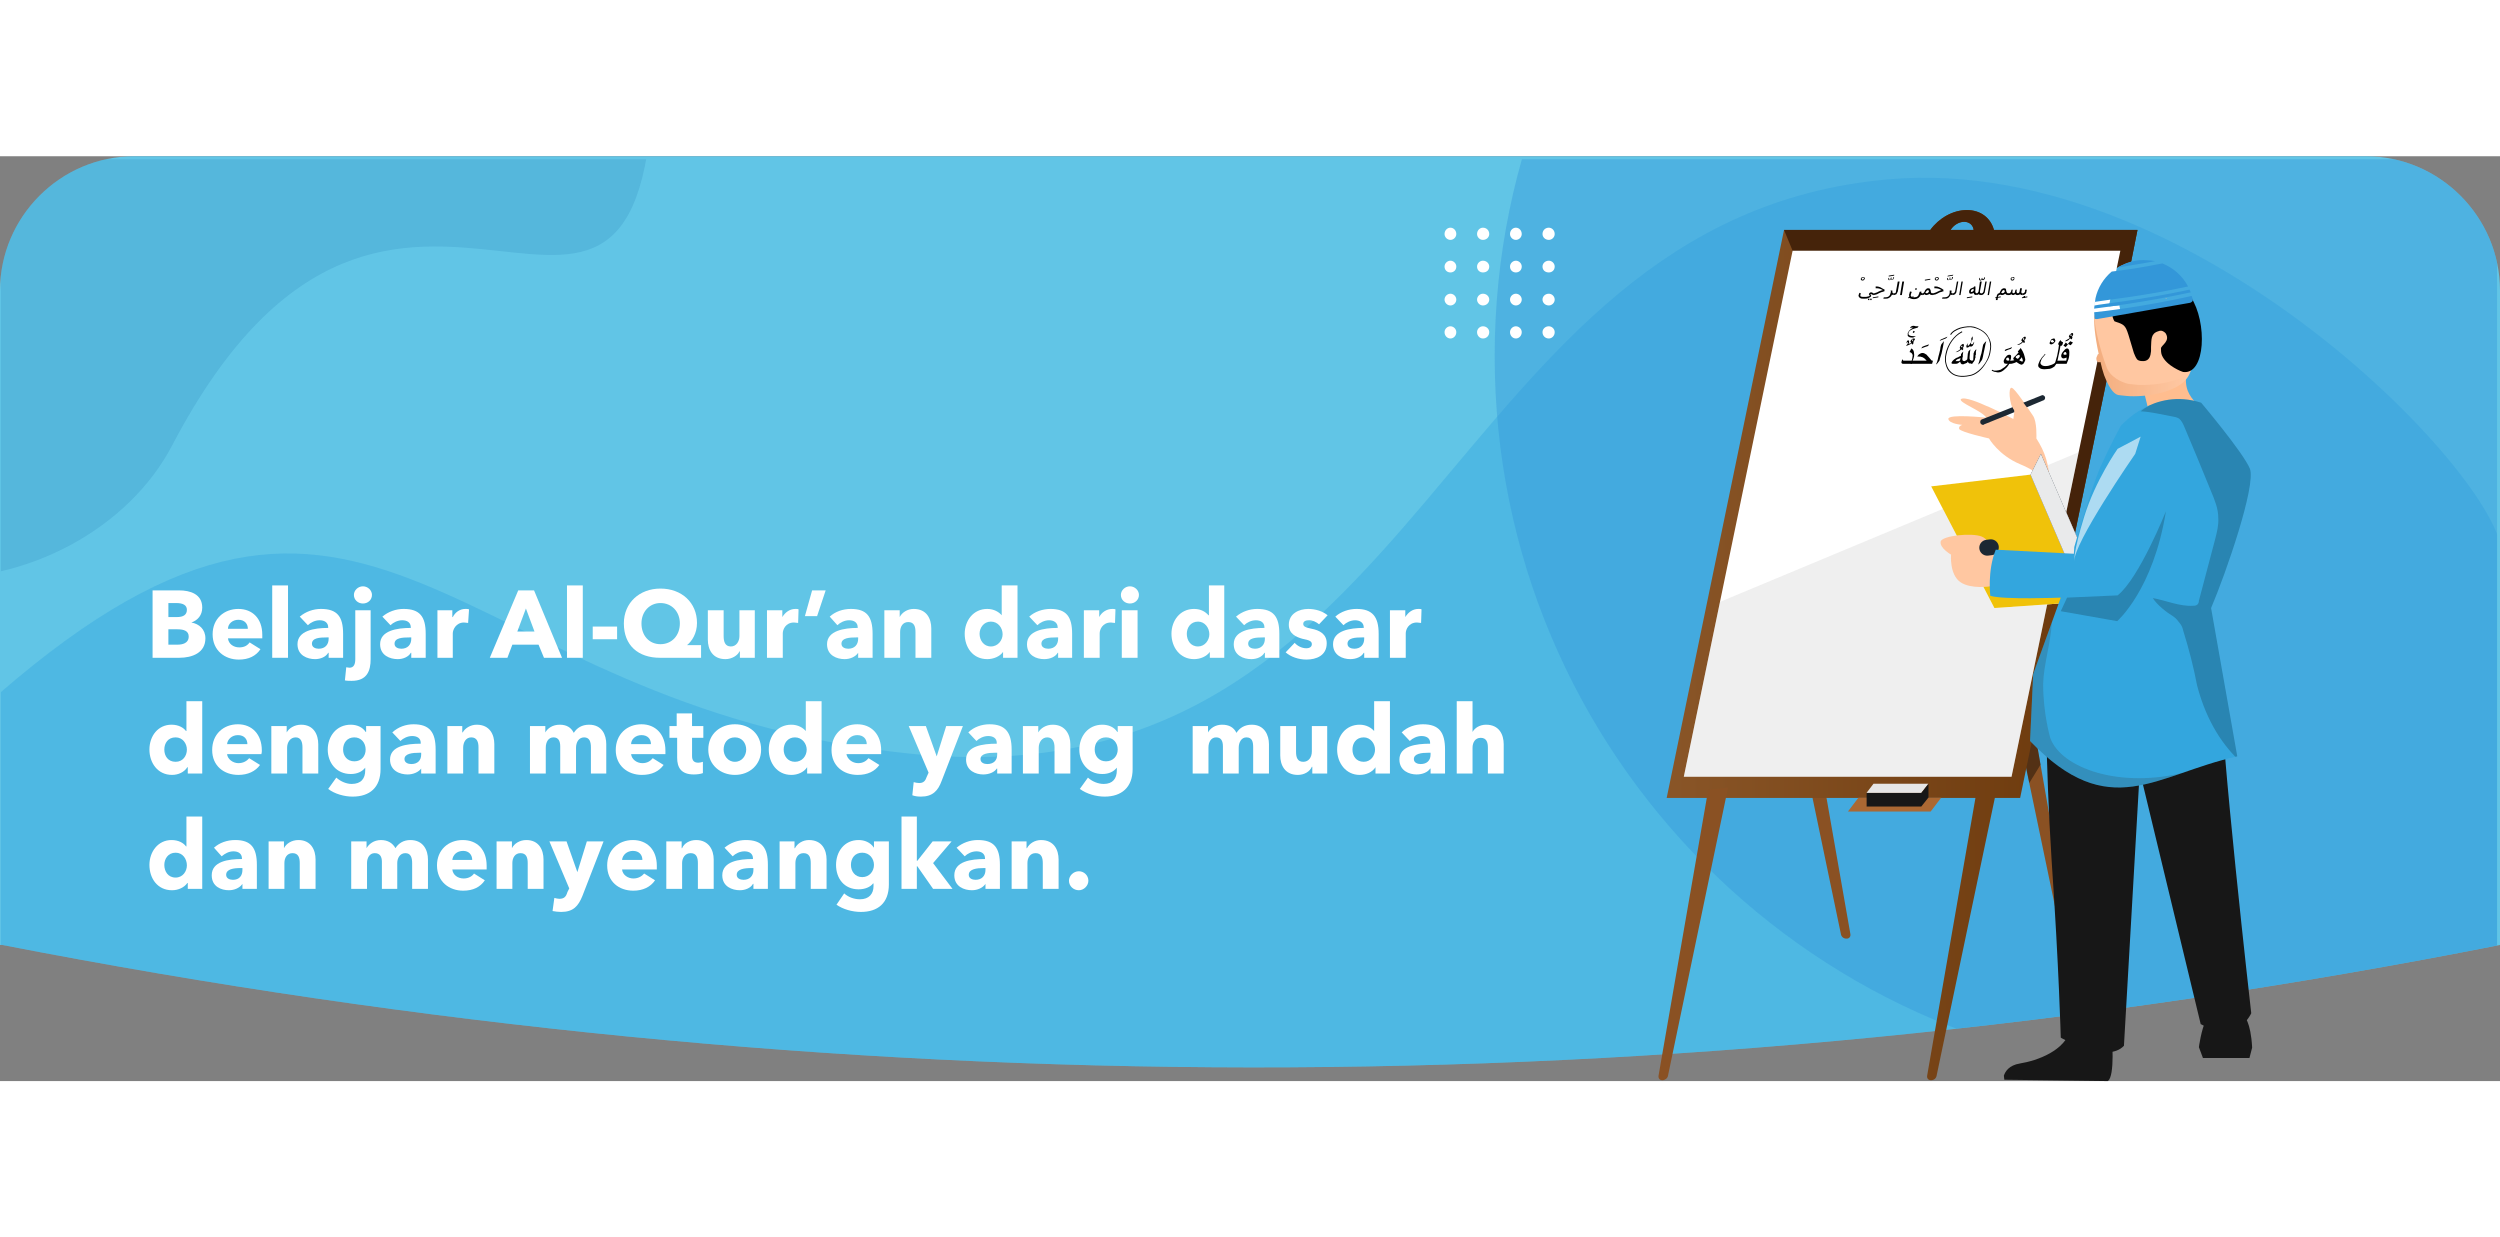 <?xml version="1.0" encoding="UTF-8" standalone="no"?>
<svg
   xmlns:dc="http://purl.org/dc/elements/1.1/"
   xmlns:cc="http://creativecommons.org/ns#"
   xmlns:rdf="http://www.w3.org/1999/02/22-rdf-syntax-ns#"
   xmlns:svg="http://www.w3.org/2000/svg"
   xmlns="http://www.w3.org/2000/svg"
   xmlns:sodipodi="http://sodipodi.sourceforge.net/DTD/sodipodi-0.dtd"
   xmlns:inkscape="http://www.inkscape.org/namespaces/inkscape"
   width="284.297pt"
   height="140.707pt"
   viewBox="0 0 499.297 184.707"
   version="1.1"
   id="svg424"
   sodipodi:docname="card_tahsin.svg"
   inkscape:version="1.0.1 (3bc2e813f5, 2020-09-07)">
  <rect x="0" y="0" width="499.297" height="184.707" fill="#808080" stroke="none"/>
  <sodipodi:namedview
     pagecolor="#ffffff"
     bordercolor="#666666"
     borderopacity="1"
     objecttolerance="10"
     gridtolerance="10"
     guidetolerance="10"
     inkscape:pageopacity="0"
     inkscape:pageshadow="2"
     inkscape:window-width="1920"
     inkscape:window-height="1001"
     id="namedview426"
     showgrid="false"
     inkscape:zoom="1.8225"
     inkscape:cx="333.5625"
     inkscape:cy="124.14063"
     inkscape:window-x="-9"
     inkscape:window-y="-9"
     inkscape:window-maximized="1"
     inkscape:current-layer="svg424" />
  <defs
     id="defs75">
    <clipPath
       id="clip1">
      <path
         d="M 0,3.66 H 498.535 V 181.5 H 0 Z m 0,0"
         id="path2" />
    </clipPath>
    <clipPath
       id="clip2">
      <path
         d="m 499.125,156.914 c -166.344,32.879 -332.594,32.336 -498.848,0 H -0.172 V 26.219 c 0,-14.723 12.082,-26.824 26.777,-26.824 H 472.344 c 14.699,0 26.781,12.102 26.781,26.824 z m 0,0"
         id="path5" />
    </clipPath>
    <clipPath
       id="clip3">
      <path
         d="M 298.199,0 H 498.535 V 181.5 H 298.199 Z m 0,0"
         id="path8" />
    </clipPath>
    <clipPath
       id="clip4">
      <path
         d="m 499.125,156.914 c -166.344,32.879 -332.594,32.336 -498.848,0 H -0.172 V 26.219 c 0,-14.723 12.082,-26.824 26.777,-26.824 H 472.344 c 14.699,0 26.781,12.102 26.781,26.824 z m 0,0"
         id="path11" />
    </clipPath>
    <clipPath
       id="clip5">
      <path
         d="m 288.254,13.621 h 22.734 V 36 h -22.734 z m 0,0"
         id="path14" />
    </clipPath>
    <clipPath
       id="clip6">
      <path
         d="m 499.125,156.914 c -166.344,32.879 -332.594,32.336 -498.848,0 H -0.172 V 26.219 c 0,-14.723 12.082,-26.824 26.777,-26.824 H 472.344 c 14.699,0 26.781,12.102 26.781,26.824 z m 0,0"
         id="path17" />
    </clipPath>
    <clipPath
       id="clip7">
      <path
         d="M 0,0 H 130.543 V 84 H 0 Z m 0,0"
         id="path20" />
    </clipPath>
    <clipPath
       id="clip8">
      <path
         d="m 499.125,156.914 c -166.344,32.879 -332.594,32.336 -498.848,0 H -0.172 V 26.219 c 0,-14.723 12.082,-26.824 26.777,-26.824 H 472.344 c 14.699,0 26.781,12.102 26.781,26.824 z m 0,0"
         id="path23" />
    </clipPath>
    <clipPath
       id="clip9">
      <path
         d="m 499.125,156.914 c -166.344,32.879 -332.594,32.336 -498.848,0 H -0.172 V 26.219 c 0,-14.723 12.082,-26.824 26.777,-26.824 H 472.344 c 14.699,0 26.781,12.102 26.781,26.824 z m 0,0"
         id="path26" />
    </clipPath>
    <clipPath
       id="clip10">
      <path
         d="m 399.078,102.539 h 14.918 V 128 h -14.918 z m 0,0"
         id="path29" />
    </clipPath>
    <clipPath
       id="clip11">
      <path
         d="m 412.484,155.652 h 0.086 c 0.449,0 0.812,-0.363 0.723,-0.906 l -10.008,-57.082 -3.875,-0.453 11.992,57.535 c 0.086,0.543 0.539,0.906 1.082,0.906 z m 0,0"
         id="path32" />
    </clipPath>
    <linearGradient
       id="linear0"
       gradientUnits="userSpaceOnUse"
       x1="9483.64"
       y1="6740.02"
       x2="10527.4"
       y2="6740.02"
       gradientTransform="matrix(0.09,0,0,0.09,-522.365,-511.741)">
      <stop
         offset="0"
         style="stop-color:rgb(54.118%,33.725%,15.686%);stop-opacity:1;"
         id="stop35" />
      <stop
         offset="1"
         style="stop-color:rgb(41.176%,21.176%,3.529%);stop-opacity:1;"
         id="stop37" />
    </linearGradient>
    <clipPath
       id="clip12">
      <path
         d="m 356,10.062 h 70.781 V 90 H 356 Z m 0,0"
         id="path40" />
    </clipPath>
    <clipPath
       id="clip13">
      <path
         d="m 356.133,14.113 h 29.211 c 1.715,-2.348 4.508,-3.973 7.305,-3.973 2.793,0 4.777,1.625 5.406,3.973 h 28.672 l -1.262,6.324 c -1.445,0.453 -2.797,0.992 -3.879,1.988 l 3.25,1.172 -0.816,3.613 c 0,0 -0.086,-0.09 -0.18,-0.09 -0.086,-0.27 -0.359,-0.539 -0.719,-0.539 h -0.723 c -0.18,0 -0.27,0 -0.363,0.086 -0.086,0 -0.18,0 -0.266,0 -0.094,0 -0.094,0 -0.184,0.094 -0.18,0 -0.359,0.09 -0.539,0.18 0,0 -0.09,0.09 -0.09,0.09 -0.18,0.09 -0.359,0.18 -0.359,0.359 -0.094,0.094 -0.18,0.18 -0.273,0.363 0,0.09 -0.09,0.09 -0.09,0.18 -0.18,0.18 -0.27,0.359 -0.27,0.633 0,0.18 0,0.363 0.09,0.543 0,0.18 0.18,0.27 0.27,0.453 0.094,0.09 0.094,0.09 0.18,0.09 0.094,0.18 0.273,0.18 0.363,0.27 0.09,0 0.18,0.09 0.18,0.09 0.18,0.094 0.359,0.18 0.449,0.18 0.18,0 0.273,0.094 0.359,0.094 h 0.094 c 0.086,0.09 0.18,0.09 0.27,0.18 0.09,0 0.18,0 0.18,0 0.09,0 0.18,0.09 0.27,0.09 h 0.543 c 0.09,0 0.09,0 0.18,-0.09 l -20.105,97.094 h -5.051 l -11.629,55.461 c -0.09,0.543 -0.539,0.902 -1.082,0.902 h -0.09 c -0.453,0 -0.812,-0.359 -0.719,-0.902 l 9.645,-55.461 h -61.668 z m 33.266,0 H 394 c -0.09,-0.902 -0.812,-1.625 -1.895,-1.625 -1.082,0 -2.164,0.723 -2.707,1.625 z m 0,0"
         id="path43" />
    </clipPath>
    <clipPath
       id="clip14">
      <path
         d="m 336,24.289 h 87.941 V 123.883 H 336 Z m 0,0"
         id="path46" />
    </clipPath>
    <clipPath
       id="clip15">
      <path
         d="m 357.844,18.27 h 65.457 L 401.57,123.316 h -65.453 z m 0,0"
         id="path49" />
    </clipPath>
    <linearGradient
       id="linear1"
       gradientUnits="userSpaceOnUse"
       x1="10430.8"
       y1="6081.03"
       x2="10656.8"
       y2="6081.03"
       gradientTransform="matrix(0.09,0,0,0.09,-522.365,-511.741)">
      <stop
         offset="0"
         style="stop-color:rgb(94.902%,67.059%,48.235%);stop-opacity:1;"
         id="stop52" />
      <stop
         offset="1"
         style="stop-color:rgb(100%,78.431%,63.922%);stop-opacity:1;"
         id="stop54" />
    </linearGradient>
    <clipPath
       id="clip16">
      <path
         d="m 418,27.137 h 20.859 V 45.633 H 418 Z m 0,0"
         id="path57" />
    </clipPath>
    <clipPath
       id="clip17">
      <path
         d="m 437.453,40.941 c 0.27,5.777 -9.734,6.684 -12.98,6.32 -0.992,-0.09 -1.621,-0.18 -1.621,-0.18 -1.082,-0.27 -1.984,-1.895 -2.797,-3.973 -0.27,-0.812 -0.539,-1.715 -0.719,-2.617 -0.273,0.086 -0.453,0.086 -0.633,-0.094 -0.27,-0.27 -0.27,-0.812 0,-1.176 0,-0.18 0.09,-0.27 0.27,-0.359 -0.723,-3.34 -1.082,-6.594 -0.812,-7.77 v -0.086 0.18 c 0.18,0.09 0.359,0.09 0.453,0.09 l 17.578,-3.07 c 0.273,0 0.363,-0.184 0.453,-0.273 0.27,-0.09 0.543,-0.18 0.809,-0.27 0.27,0.449 0.453,0.992 0.723,1.625 0.902,2.891 -0.902,8.941 -0.723,11.652 z m -4.867,-13.188 h -0.27 c 0.09,0 0.09,0 0.09,-0.09 0.09,0.09 0.09,0.09 0.18,0.09 z m 0,0"
         id="path60" />
    </clipPath>
    <clipPath
       id="clip18">
      <path
         d="m 427,47.766 h 22.516 V 124.594 H 427 Z m 0,0"
         id="path63" />
    </clipPath>
    <clipPath
       id="clip19">
      <path
         d="m 441.422,89.625 5.23,29.625 c -16.32,3.613 -25.516,13.461 -41.383,-3.07 l 0.629,-13.367 5.504,-15.266 c 0,0 -11.543,0.453 -14.07,-0.363 0,0 -0.629,-4.965 1.086,-9.211 l 15.598,0.812 0.086,-1.355 c 0,0 3.25,-11.379 5.141,-15.805 1.984,-4.426 4.148,-8.398 4.148,-8.398 0.18,-0.094 6.492,-7.68 16.047,-4.609 0,0 8.387,9.934 9.738,13.188 1.262,3.344 -4.777,20.863 -7.754,27.82 z m 0,0"
         id="path66" />
    </clipPath>
    <clipPath
       id="clip20">
      <path
         d="m 398,92.582 h 38.727 V 126 H 398 Z m 0,0"
         id="path69" />
    </clipPath>
    <clipPath
       id="clip21">
      <path
         d="m 441.422,89.625 5.23,29.625 c -16.32,3.613 -25.516,13.461 -41.383,-3.07 l 0.629,-13.367 5.504,-15.266 c 0,0 -11.543,0.453 -14.07,-0.363 0,0 -0.629,-4.965 1.086,-9.211 l 15.598,0.812 0.086,-1.355 c 0,0 3.25,-11.379 5.141,-15.805 1.984,-4.426 4.148,-8.398 4.148,-8.398 0.18,-0.094 6.492,-7.68 16.047,-4.609 0,0 8.387,9.934 9.738,13.188 1.262,3.344 -4.777,20.863 -7.754,27.82 z m 0,0"
         id="path72" />
    </clipPath>
  </defs>
  <g
     id="surface1"
     transform="translate(0.172,0.605)">
    <path
       style="fill:#61c5e6;fill-opacity:1;fill-rule:evenodd;stroke:none"
       d="m 499.125,156.914 c -166.344,32.879 -332.594,32.336 -498.848,0 H -0.172 V 26.219 c 0,-14.723 12.082,-26.824 26.777,-26.824 H 472.344 c 14.699,0 26.781,12.102 26.781,26.824 z m 0,0"
       id="path77" />
    <g
       clip-path="url(#clip1)"
       clip-rule="nonzero"
       id="g83">
      <g
         clip-path="url(#clip2)"
         clip-rule="evenodd"
         id="g81">
        <path
           style="fill:#33a6de;fill-opacity:0.4;fill-rule:evenodd;stroke:none"
           d="M 499.125,80.051 C 504.082,68.941 440.34,-1.602 376.961,4 287.07,11.945 285.539,129.367 181.586,118.707 89.086,109.223 74.66,41.484 -0.531,106.875 c -31.195,27.188 -48.598,59.07 -12.352,84.996 9.285,6.594 50.938,6.953 64.645,10.566 65.902,17.34 494.785,41.367 491.629,-52.023 -0.812,-22.312 -19.203,-67.473 -44.266,-70.363 z m 0,0"
           id="path79" />
      </g>
    </g>
    <g
       clip-path="url(#clip3)"
       clip-rule="nonzero"
       id="g89">
      <g
         clip-path="url(#clip4)"
         clip-rule="evenodd"
         id="g87">
        <path
           style="fill:#3397d9;fill-opacity:0.4;fill-rule:evenodd;stroke:none"
           d="m 441.871,-104.477 c 79.25,0 143.441,64.398 143.441,143.793 0,79.391 -64.191,143.793 -143.441,143.793 -79.246,0 -143.531,-64.402 -143.531,-143.793 0,-79.395 64.285,-143.793 143.531,-143.793 z m 0,0"
           id="path85" />
      </g>
    </g>
    <g
       clip-path="url(#clip5)"
       clip-rule="nonzero"
       id="g95">
      <g
         clip-path="url(#clip6)"
         clip-rule="evenodd"
         id="g93">
        <path
           style="fill:#ffffff;fill-opacity:1;fill-rule:evenodd;stroke:none"
           d="m 296,13.664 c 0.719,0 1.258,0.543 1.258,1.266 0,0.629 -0.539,1.172 -1.258,1.172 -0.633,0 -1.176,-0.543 -1.176,-1.172 0,-0.723 0.543,-1.266 1.176,-1.266 z m -6.496,19.691 c 0.633,0 1.176,0.543 1.176,1.172 0,0.723 -0.543,1.266 -1.176,1.266 -0.629,0 -1.172,-0.543 -1.172,-1.266 0,-0.629 0.543,-1.172 1.172,-1.172 z m 0,-6.504 c 0.633,0 1.176,0.539 1.176,1.172 0,0.633 -0.543,1.176 -1.176,1.176 -0.629,0 -1.172,-0.543 -1.172,-1.176 0,-0.633 0.543,-1.172 1.172,-1.172 z m 0,-6.594 c 0.633,0 1.176,0.543 1.176,1.172 0,0.723 -0.543,1.176 -1.176,1.176 -0.629,0 -1.172,-0.453 -1.172,-1.176 0,-0.629 0.543,-1.172 1.172,-1.172 z m 0,-6.594 c 0.633,0 1.176,0.543 1.176,1.266 0,0.629 -0.543,1.172 -1.176,1.172 -0.629,0 -1.172,-0.543 -1.172,-1.172 0,-0.723 0.543,-1.266 1.172,-1.266 z m 19.656,19.691 c 0.629,0 1.172,0.543 1.172,1.172 0,0.723 -0.543,1.266 -1.172,1.266 -0.723,0 -1.262,-0.543 -1.262,-1.266 0,-0.629 0.539,-1.172 1.262,-1.172 z m -6.582,0 c 0.633,0 1.172,0.543 1.172,1.172 0,0.723 -0.539,1.266 -1.172,1.266 -0.629,0 -1.172,-0.543 -1.172,-1.266 0,-0.629 0.543,-1.172 1.172,-1.172 z m -6.578,0 c 0.719,0 1.258,0.543 1.258,1.172 0,0.723 -0.539,1.266 -1.258,1.266 -0.633,0 -1.176,-0.543 -1.176,-1.266 0,-0.629 0.543,-1.172 1.176,-1.172 z m 13.16,-6.504 c 0.629,0 1.172,0.539 1.172,1.172 0,0.633 -0.543,1.176 -1.172,1.176 -0.723,0 -1.262,-0.543 -1.262,-1.176 0,-0.633 0.539,-1.172 1.262,-1.172 z m -6.582,0 c 0.633,0 1.172,0.539 1.172,1.172 0,0.633 -0.539,1.176 -1.172,1.176 -0.629,0 -1.172,-0.543 -1.172,-1.176 0,-0.633 0.543,-1.172 1.172,-1.172 z m -6.578,0 c 0.719,0 1.258,0.539 1.258,1.172 0,0.633 -0.539,1.176 -1.258,1.176 -0.633,0 -1.176,-0.543 -1.176,-1.176 0,-0.633 0.543,-1.172 1.176,-1.172 z m 13.16,-6.594 c 0.629,0 1.172,0.543 1.172,1.172 0,0.723 -0.543,1.176 -1.172,1.176 -0.723,0 -1.262,-0.453 -1.262,-1.176 0,-0.629 0.539,-1.172 1.262,-1.172 z m -6.582,0 c 0.633,0 1.172,0.543 1.172,1.172 0,0.723 -0.539,1.176 -1.172,1.176 -0.629,0 -1.172,-0.453 -1.172,-1.176 0,-0.629 0.543,-1.172 1.172,-1.172 z m -6.578,0 c 0.719,0 1.258,0.543 1.258,1.172 0,0.723 -0.539,1.176 -1.258,1.176 -0.633,0 -1.176,-0.453 -1.176,-1.176 0,-0.629 0.543,-1.172 1.176,-1.172 z m 13.16,-6.594 c 0.629,0 1.172,0.543 1.172,1.266 0,0.629 -0.543,1.172 -1.172,1.172 -0.723,0 -1.262,-0.543 -1.262,-1.172 0,-0.723 0.539,-1.266 1.262,-1.266 z m -6.582,0 c 0.633,0 1.172,0.543 1.172,1.266 0,0.629 -0.539,1.172 -1.172,1.172 -0.629,0 -1.172,-0.543 -1.172,-1.172 0,-0.723 0.543,-1.266 1.172,-1.266 z m 0,0"
           id="path91" />
      </g>
    </g>
    <g
       clip-path="url(#clip7)"
       clip-rule="nonzero"
       id="g103">
      <g
         clip-path="url(#clip8)"
         clip-rule="evenodd"
         id="g101">
        <g
           clip-path="url(#clip9)"
           clip-rule="evenodd"
           id="g99">
          <path
             style="fill:#267db8;fill-opacity:0.2;fill-rule:evenodd;stroke:none"
             d="m 130.379,-20.93 c 0,86.348 -51.211,-7.855 -96.199,78.129 C 17.141,89.715 -46.422,103.445 -77.617,32.902 -126.031,-76.207 75.562,-154.699 130.379,-20.93 Z m 0,0"
             id="path97" />
        </g>
      </g>
    </g>
    <path
       style="fill:#8a5123;fill-opacity:1;fill-rule:nonzero;stroke:none"
       d="m 412.484,155.652 h 0.086 c 0.449,0 0.812,-0.363 0.723,-0.906 l -10.008,-57.082 -3.875,-0.453 11.992,57.535 c 0.086,0.543 0.539,0.906 1.082,0.906 z m 0,0"
       id="path105" />
    <g
       clip-path="url(#clip10)"
       clip-rule="nonzero"
       id="g111">
      <g
         clip-path="url(#clip11)"
         clip-rule="nonzero"
         id="g109">
        <path
           style="fill:#000000;fill-opacity:0.4;fill-rule:evenodd;stroke:none"
           d="m 403.285,127.559 -5.41,-20.953 20.738,-4.066 z m 0,0"
           id="path107" />
      </g>
    </g>
    <path
       style="fill:#8a5123;fill-opacity:1;fill-rule:nonzero;stroke:none"
       d="m 368.574,155.652 h 0.09 c 0.449,0 0.812,-0.363 0.723,-0.906 L 359.379,97.664 355.5,97.211 367.492,154.746 c 0.09,0.543 0.539,0.906 1.082,0.906 z m 0,0"
       id="path113" />
    <path
       style="fill:url(#linear0);fill-rule:evenodd;stroke:none"
       d="m 356.133,14.113 h 29.211 c 1.715,-2.348 4.508,-3.973 7.305,-3.973 2.793,0 4.777,1.625 5.406,3.973 h 28.672 l -1.262,6.324 c -1.445,0.453 -2.797,0.992 -3.879,1.988 l 3.25,1.172 -0.816,3.613 c 0,0 -0.086,-0.09 -0.18,-0.09 -0.086,-0.27 -0.359,-0.539 -0.719,-0.539 h -0.723 c -0.18,0 -0.27,0 -0.363,0.086 -0.086,0 -0.18,0 -0.266,0 -0.094,0 -0.094,0 -0.184,0.094 -0.18,0 -0.359,0.09 -0.539,0.18 0,0 -0.09,0.09 -0.09,0.09 -0.18,0.09 -0.359,0.18 -0.359,0.359 -0.094,0.094 -0.18,0.18 -0.273,0.363 0,0.09 -0.09,0.09 -0.09,0.18 -0.18,0.18 -0.27,0.359 -0.27,0.633 0,0.18 0,0.363 0.09,0.543 0,0.18 0.18,0.27 0.27,0.453 0.094,0.09 0.094,0.09 0.18,0.09 0.094,0.18 0.273,0.18 0.363,0.27 0.09,0 0.18,0.09 0.18,0.09 0.18,0.094 0.359,0.18 0.449,0.18 0.18,0 0.273,0.094 0.359,0.094 h 0.094 c 0.086,0.09 0.18,0.09 0.27,0.18 0.09,0 0.18,0 0.18,0 0.09,0 0.18,0.09 0.27,0.09 h 0.543 c 0.09,0 0.09,0 0.18,-0.09 l -20.105,97.094 h -5.051 l -11.629,55.461 c -0.09,0.543 -0.539,0.902 -1.082,0.902 h -0.09 c -0.453,0 -0.812,-0.359 -0.719,-0.902 l 9.645,-55.461 h -61.668 z m 33.266,0 H 394 c -0.09,-0.902 -0.812,-1.625 -1.895,-1.625 -1.082,0 -2.164,0.723 -2.707,1.625 z m 0,0"
       id="path115" />
    <g
       clip-path="url(#clip12)"
       clip-rule="nonzero"
       id="g121">
      <g
         clip-path="url(#clip13)"
         clip-rule="evenodd"
         id="g119">
        <path
           style="fill:#45230a;fill-opacity:1;fill-rule:evenodd;stroke:none"
           d="m 357.844,18.27 6.672,32.066 80.422,39.469 37.508,-37.031 -13.703,-51.754 -95.297,-7.949 -17.312,21.043 z m 0,0"
           id="path117" />
      </g>
    </g>
    <path
       style="fill:#8a5123;fill-opacity:1;fill-rule:nonzero;stroke:none"
       d="m 331.879,183.922 h -0.09 c -0.449,0 -0.812,-0.359 -0.719,-0.902 l 9.918,-57.086 3.965,-0.453 -11.992,57.539 c -0.09,0.543 -0.629,0.902 -1.082,0.902 z m 0,0"
       id="path123" />
    <path
       style="fill:#ffffff;fill-opacity:1;fill-rule:evenodd;stroke:none"
       d="M 401.57,123.316 H 336.117 L 357.844,18.27 h 65.457 z m 0,0"
       id="path125" />
    <g
       clip-path="url(#clip14)"
       clip-rule="nonzero"
       id="g131">
      <g
         clip-path="url(#clip15)"
         clip-rule="evenodd"
         id="g129">
        <path
           style="fill:#b3b3b3;fill-opacity:0.2;fill-rule:evenodd;stroke:none"
           d="m 496.508,24.5 -16.77,83.461 -90.066,46.516 -76.453,-25.926 10.727,-32.062 z m 0,0"
           id="path127" />
      </g>
    </g>
    <path
       style="fill:#ffffff;fill-opacity:1;fill-rule:nonzero;stroke:none"
       d="m 385.523,65.328 12.625,24.297 18.121,-1.266 1.352,-5.961 -10.188,-23.574 -16.59,1.988 z m 0,0"
       id="path133" />
    <path
       style="fill:#f0c20a;fill-opacity:1;fill-rule:nonzero;stroke:none"
       d="m 416.27,88.359 -18.121,1.266 -12.625,-24.297 19.836,-2.348 z m 0,0"
       id="path135" />
    <path
       style="fill:#171717;fill-opacity:1;fill-rule:nonzero;stroke:none"
       d="m 420.777,184.102 c 1.531,-0.902 0.809,-9.121 0.809,-9.121 0,0 -7.211,-5.691 -8.203,-1.355 -0.992,4.426 -6.762,6.414 -10.098,6.953 -2.254,0.363 -2.973,1.625 -3.246,2.441 l 0.094,0.812 z m 0,0"
       id="path137" />
    <path
       style="fill:#171717;fill-opacity:1;fill-rule:nonzero;stroke:none"
       d="m 438.988,177.328 c 0,0 0.449,-3.434 1.441,-5.512 0.992,-2.074 7.574,-0.723 7.574,-0.723 0,0 1.352,1.086 1.621,6.324 l -0.539,2.078 h -9.285 z m 0,0"
       id="path139" />
    <path
       style="fill:#171717;fill-opacity:1;fill-rule:nonzero;stroke:none"
       d="m 408.426,102.812 c 0,0 -0.18,16.617 1.172,37.574 1.441,20.957 1.805,35.043 1.805,35.043 0,0 9.102,5.332 12.617,1.625 l 3.156,-54.824 12.172,50.492 c 0,0 4.328,2.438 6.672,1.262 2.438,-1.172 3.426,-3.43 3.426,-3.43 0,0 -6.223,-54.559 -6.223,-67.473 -17.219,2.98 -18.387,3.703 -34.797,-0.27 z m 0,0"
       id="path141" />
    <path
       style="fill:#ffffff;fill-opacity:1;fill-rule:nonzero;stroke:none"
       d="m 417.621,29.652 5.5,-0.453 c 0,0 0.449,3.16 1.441,5.691 l -5.68,0.719 c 0,0 -1.082,-3.156 -1.262,-5.957 z m 0,0"
       id="path143" />
    <path
       style="fill:#ffbd8f;fill-opacity:1;fill-rule:nonzero;stroke:none"
       d="m 428.891,49.973 0.27,1.086 c 0,0 0.543,3.613 5.047,4.152 4.512,0.543 7.484,-0.723 6.766,-3.43 -1.352,-3.164 -6.766,-4.156 -3.605,-11.832 l -7.578,3.43 -2.434,0.363 z m 0,0"
       id="path145" />
    <path
       style="fill:url(#linear1);fill-rule:nonzero;stroke:none"
       d="m 437.453,40.941 c 0.27,5.777 -9.734,6.684 -12.98,6.32 -0.992,-0.09 -1.621,-0.18 -1.621,-0.18 -1.082,-0.27 -1.984,-1.895 -2.797,-3.973 -0.27,-0.812 -0.539,-1.715 -0.719,-2.617 -0.273,0.086 -0.453,0.086 -0.633,-0.094 -0.27,-0.27 -0.27,-0.812 0,-1.176 0,-0.18 0.09,-0.27 0.27,-0.359 -0.723,-3.34 -1.082,-6.594 -0.812,-7.77 v -0.086 0.18 c 0.18,0.09 0.359,0.09 0.453,0.09 l 17.578,-3.07 c 0.273,0 0.363,-0.184 0.453,-0.273 0.27,-0.09 0.543,-0.18 0.809,-0.27 0.27,0.449 0.453,0.992 0.723,1.625 0.902,2.891 -0.902,8.941 -0.723,11.652 z m -4.867,-13.188 h -0.27 c 0.09,0 0.09,0 0.09,-0.09 0.09,0.09 0.09,0.09 0.18,0.09 z m 0,0"
       id="path147" />
    <g
       clip-path="url(#clip16)"
       clip-rule="nonzero"
       id="g153">
      <g
         clip-path="url(#clip17)"
         clip-rule="nonzero"
         id="g151">
        <path
           style="fill:#ffc7a1;fill-opacity:1;fill-rule:nonzero;stroke:none"
           d="m 439.258,38.684 c 0.27,5.781 -9.648,6.684 -12.984,6.324 -0.988,-0.094 -1.531,-0.184 -1.531,-0.184 -1.082,-0.27 -3.516,-1.262 -4.238,-3.43 -0.809,-2.078 -3.785,-11.473 -1.531,-11.832 l 19.113,-3.703 c 0.18,0 0.359,-0.094 0.453,-0.273 0.266,0 0.449,-0.09 0.719,-0.27 0.27,0.543 0.543,1.082 0.723,1.625 0.992,2.98 -0.812,8.941 -0.723,11.742 z m -4.867,-13.188 h -0.27 c 0.086,0 0.086,-0.09 0.18,-0.09 0,0 0,0 0.09,0.09 z m 0,0"
           id="path149" />
      </g>
    </g>
    <path
       style="fill:#ffc7a1;fill-opacity:1;fill-rule:nonzero;stroke:none"
       d="m 409.234,64.879 c -0.18,-4.156 -0.988,-6.414 -2.703,-9.125 0,0 0.18,-3.43 -0.723,-4.605 -0.809,-1.176 -3.605,-5.512 -4.238,-5.512 -0.629,-0.09 -0.539,2.891 0.543,4.879 l -0.18,1.355 c 0,0 -4.148,-2.168 -5.41,-2.621 -1.172,-0.543 -4.328,-1.895 -5.047,-1.355 -0.633,0.633 4.238,2.348 5.047,3.707 0,0 -7.664,-0.816 -7.574,0.27 0.184,0.992 2.797,1.176 2.797,1.176 0,0 -0.812,0.18 -0.633,0.809 0.27,0.633 5.953,1.898 5.953,1.898 0,0 1.891,3.34 6.219,5.148 4.328,1.809 5.949,3.977 5.949,3.977 z m 0,0"
       id="path155" />
    <path
       style="fill:#1c2833;fill-opacity:1;fill-rule:nonzero;stroke:none"
       d="m 416.27,88.359 1.352,-5.961 -10.188,-23.574 -2.074,4.156 z m 0,0"
       id="path157" />
    <path
       style="fill:#ffffff;fill-opacity:0.902;fill-rule:nonzero;stroke:none"
       d="m 416.27,88.359 1.352,-5.961 -10.188,-23.574 -2.074,4.156 z m 0,0"
       id="path159" />
    <path
       style="fill:#ffc7a1;fill-opacity:1;fill-rule:nonzero;stroke:none"
       d="m 398.328,79.691 c 0,0 -0.723,-3.523 -2.707,-4.34 -1.984,-0.809 -7.934,-0.18 -8.203,0.996 -0.27,1.266 2.074,2.617 2.074,2.617 0,0 -0.359,3.977 1.891,5.512 2.164,1.445 5.949,0.812 5.949,0.812 l 1.984,0.449 1.082,-5.777 z m 0,0"
       id="path161" />
    <path
       style="fill:none;stroke:#1c2833;stroke-width:35.28;stroke-linecap:round;stroke-linejoin:round;stroke-miterlimit:4;stroke-opacity:1"
       d="m 10220.028,6547.015 -8.016,0.995"
       transform="matrix(0.09,0,0,0.09,-522.365,-511.741)"
       id="path163" />
    <path
       style="fill:#33a6de;fill-opacity:1;fill-rule:nonzero;stroke:none"
       d="m 441.422,89.625 5.23,29.625 c -16.32,3.613 -25.516,13.461 -41.383,-3.07 l 0.629,-13.367 5.504,-15.266 c 0,0 -11.543,0.453 -14.07,-0.363 0,0 -0.629,-4.965 1.086,-9.211 l 15.598,0.812 0.086,-1.355 c 0,0 3.25,-11.379 5.141,-15.805 1.984,-4.426 4.148,-8.398 4.148,-8.398 0.18,-0.094 6.492,-7.68 16.047,-4.609 0,0 8.387,9.934 9.738,13.188 1.262,3.344 -4.777,20.863 -7.754,27.82 z m 0,0"
       id="path165" />
    <g
       clip-path="url(#clip18)"
       clip-rule="nonzero"
       id="g171">
      <g
         clip-path="url(#clip19)"
         clip-rule="nonzero"
         id="g169">
        <path
           style="fill:#000000;fill-opacity:0.2;fill-rule:nonzero;stroke:none"
           d="m 441.422,89.625 11.453,34.41 c 0,0 -10.281,-3.699 -14.25,-18.965 -0.719,-3.793 -1.621,-7.227 -2.793,-11.02 -0.09,-0.453 -0.27,-0.902 -0.629,-1.355 -0.363,-0.449 -0.723,-0.992 -1.266,-1.352 -1.352,-0.816 -3.332,-2.352 -4.148,-3.707 2.527,0.453 5.414,1.715 8.027,1.535 0.27,0 0.629,0 0.902,-0.27 0.18,-0.18 0.27,-0.453 0.27,-0.723 1.082,-4.066 2.164,-8.219 3.246,-12.285 0.359,-1.445 0.723,-2.797 0.629,-4.242 0,-1.898 -0.723,-3.617 -1.441,-5.332 -1.715,-4.246 -3.516,-8.578 -5.316,-12.824 -0.273,-0.633 -0.543,-1.266 -1.086,-1.715 -0.449,-0.273 -0.992,-0.363 -1.531,-0.453 -1.895,-0.363 -4.234,-0.902 -6.133,-0.992 2.164,-1.809 5.23,-2.531 8.027,-2.895 0.27,-1.082 0.359,-2.164 0.359,-3.34 1.531,0.09 3.156,0.453 4.598,1.445 l -0.902,3.07 c 0,0 8.387,9.934 9.738,13.188 1.262,3.344 -4.777,20.863 -7.754,27.82 z m 0,0"
           id="path167" />
      </g>
    </g>
    <g
       clip-path="url(#clip20)"
       clip-rule="nonzero"
       id="g177">
      <g
         clip-path="url(#clip21)"
         clip-rule="nonzero"
         id="g175">
        <path
           style="fill:#333333;fill-opacity:0.2;fill-rule:evenodd;stroke:none"
           d="m 399.949,99.832 9.648,-7.227 c -0.18,3.973 -1.625,8.309 -1.715,12.195 0,6.051 1.441,10.836 1.441,10.836 2.258,6.051 14.066,10.117 26.961,6.773 l -18.125,16.98 -19.926,-11.832 z m 0,0"
           id="path173" />
      </g>
    </g>
    <path
       style="fill:#000000;fill-opacity:0.2;fill-rule:nonzero;stroke:none"
       d="m 411.402,90.258 11.266,1.988 c 0,0 7.215,-6.234 9.738,-21.949 0,0 -5.32,13.367 -9.648,16.801 l -10.094,0.449 z m 0,0"
       id="path179" />
    <path
       style="fill:#1c2833;fill-opacity:1;fill-rule:nonzero;stroke:none"
       d="m 401.934,49.883 c 0.18,0.18 0.18,0.359 0.18,0.633 l -6.039,2.438 c -0.094,0.094 -0.094,0.094 -0.18,0.094 -0.273,0 -0.453,-0.184 -0.543,-0.363 -0.09,-0.273 0,-0.633 0.27,-0.723 l 6.129,-2.438 c 0.094,0.09 0.094,0.27 0.184,0.359 z m 0,0"
       id="path181" />
    <path
       style="fill:#1c2833;fill-opacity:1;fill-rule:nonzero;stroke:none"
       d="m 407.883,48.164 -3.246,1.359 C 404.367,49.25 404.188,48.887 403.918,48.617 l 3.605,-1.445 c 0.27,-0.18 0.543,0 0.723,0.27 0.09,0.273 0,0.637 -0.363,0.723 z m 0,0"
       id="path183" />
    <path
       style="fill:#ffffff;fill-opacity:0.6;fill-rule:nonzero;stroke:none"
       d="m 427.355,55.395 -1.082,3.43 c 0,0 -12.531,18.066 -12.172,21.59 0,0 -0.266,-1.809 1.984,-9.035 2.254,-7.316 6.672,-13.547 6.672,-13.547 z m 0,0"
       id="path185" />
    <path
       style="fill:#000000;fill-opacity:1;fill-rule:nonzero;stroke:none"
       d="m 427.988,40.309 c -0.539,0 -0.992,0 -1.352,-0.359 -0.27,-0.363 -0.449,-0.816 -0.633,-1.266 l -1.082,-3.613 c -0.629,-1.988 -0.902,-2.078 -2.793,-2.711 -0.273,-0.449 -0.453,-0.992 -0.453,-1.625 l 14.516,-2.527 c 0.273,0 0.363,-0.184 0.453,-0.273 0,-0.09 0.09,-0.09 0.09,-0.09 0,0 0,-0.09 0,-0.09 v -0.09 c 0.09,0 0.18,0 0.18,-0.094 l 0.453,-0.086 c 3.336,5.055 2.973,15.625 -1.535,14.992 -0.09,0 -3.336,-1.176 -4.238,-3.344 -0.18,-0.449 -0.18,-0.992 -0.18,-1.355 0,-0.629 1.984,-1.445 0.902,-3.07 -0.363,-0.359 -0.812,-0.629 -1.445,-0.359 -1.531,0.453 -1.352,1.715 -1.441,3.16 0,0.27 0,0.543 0,0.812 -0.09,0.996 -0.359,1.898 -1.441,1.988 z m 0,0"
       id="path187" />
    <path
       style="fill:#3397d9;fill-opacity:1;fill-rule:evenodd;stroke:none"
       d="m 437.547,27.301 c -9.738,2.168 -17.672,3.074 -19.477,3.254 0,0.359 0.09,0.812 0.09,1.262 0.09,0.094 0.273,0.094 0.359,0.094 0,0 0.094,0 0.184,0 l 18.57,-3.254 c 0.18,-0.09 0.363,-0.18 0.449,-0.363 0,-0.086 0,-0.086 0.094,-0.18 -0.094,-0.27 -0.18,-0.543 -0.27,-0.812 z m -19.477,2.531 c 1.895,-0.27 9.648,-1.176 19.297,-3.25 -0.094,-0.184 -0.18,-0.453 -0.363,-0.723 l 0.09,0.18 c -9.555,2.074 -17.219,2.797 -18.934,3.16 l 0.09,-0.723 c 1.984,-0.363 9.379,-1.086 18.574,-3.07 -1.082,-2.078 -2.887,-3.703 -5.137,-4.605 -4.059,0.812 -7.574,1.352 -10.102,1.625 -1.621,1.352 -2.793,3.25 -3.246,5.328 l -0.09,0.633 -0.09,0.723 -0.09,0.633 c 0,0.09 0,0.09 0,0.09 z m 4.781,-8.219 c 1.984,-0.363 4.598,-0.723 7.391,-1.266 -0.539,-0.09 -1.082,-0.18 -1.621,-0.18 -2.074,-0.184 -4.059,0.359 -5.77,1.445 z m 0,0"
       id="path189" />
    <path
       style="fill:#ab6833;fill-opacity:1;fill-rule:evenodd;stroke:none"
       d="m 370.984,127.516 h 16.527 l -2.094,2.754 h -16.527 z m 0,0"
       id="path191" />
    <path
       style="fill:#000000;fill-opacity:1;fill-rule:nonzero;stroke:none"
       d="m 371.91,23.508 c 0.09,0 0.18,0 0.27,0.09 0.09,0.094 0.09,0.094 0.09,0.273 -0.09,0.09 -0.09,0.18 -0.18,0.27 -0.09,0 -0.18,0.09 -0.27,0.09 -0.09,0 -0.18,-0.09 -0.273,-0.09 -0.086,-0.09 -0.086,-0.18 -0.086,-0.27 0.086,-0.18 0.086,-0.18 0.18,-0.273 0.09,-0.09 0.18,-0.09 0.27,-0.09 z m -0.09,0.543 c 0.09,0 0.09,0 0.18,-0.09 0,0 0.09,-0.09 0.09,-0.09 0,-0.094 0,-0.18 0,-0.18 -0.09,0 -0.09,-0.094 -0.18,-0.094 -0.09,0 -0.09,0.094 -0.18,0.094 0,0 -0.09,0.086 -0.09,0.18 0,0 0,0.09 0.09,0.09 0,0.09 0.09,0.09 0.09,0.09 z m 0,0"
       id="path193" />
    <path
       style="fill:#000000;fill-opacity:1;fill-rule:nonzero;stroke:none"
       d="m 373.895,27.121 c 0,0 -0.09,-0.09 -0.27,-0.18 0,0 -0.094,0 -0.094,0 -0.086,0 -0.086,0 -0.086,0 0,0 -0.094,0 -0.094,0 0,0.09 0.094,0.09 0.094,0.18 0.086,0 0.086,0.09 0.086,0.18 0,0.09 -0.18,0.27 -0.449,0.363 -0.27,0.18 -0.633,0.18 -0.992,0.18 -0.359,0 -0.629,0 -0.812,-0.18 -0.18,-0.094 -0.266,-0.273 -0.266,-0.543 0.086,-0.09 0.086,-0.27 0.18,-0.453 l 0.27,0.094 c 0,0.18 -0.09,0.27 -0.09,0.359 0,0.18 0,0.27 0.09,0.27 0.18,0.094 0.359,0.094 0.719,0.094 0.27,0 0.543,0 0.723,-0.094 0.18,0 0.359,-0.09 0.359,-0.18 0,0 0,0 -0.09,-0.09 -0.09,-0.09 -0.09,-0.18 -0.09,-0.18 0,-0.09 0.09,-0.18 0.18,-0.273 0.09,-0.086 0.184,-0.086 0.27,-0.086 0.094,0 0.18,0 0.273,0.086 0.09,0 0.18,0.094 0.18,0.094 z m -0.27,0.992 h -0.273 V 27.844 h 0.273 z m -0.453,0 h -0.27 V 27.844 h 0.27 z m 0,0"
       id="path195" />
    <path
       style="fill:#000000;fill-opacity:1;fill-rule:nonzero;stroke:none"
       d="m 373.895,27.57 1.082,-0.18 v 0.18 l -1.172,0.184 z m 0,0"
       id="path197" />
    <path
       style="fill:#000000;fill-opacity:1;fill-rule:nonzero;stroke:none"
       d="m 376.148,26.398 c -0.09,0 -0.184,0 -0.363,0.09 -0.09,0 -0.355,0.094 -0.719,0.273 -0.27,0.18 -0.539,0.27 -0.633,0.27 -0.18,0 -0.27,0.09 -0.359,0.09 h -0.18 l 0.09,-0.359 h 0.18 c 0.09,0 0.18,0 0.27,-0.094 0.094,0 0.363,-0.086 0.633,-0.27 0.449,-0.18 0.629,-0.27 0.812,-0.27 -0.449,-0.27 -0.902,-0.363 -1.172,-0.363 -0.094,0 -0.18,0 -0.273,0 V 25.406 c 0.094,0 0.18,0 0.273,0 0.09,0 0.27,0 0.449,0.09 0.18,0 0.359,0.18 0.723,0.363 0.27,0.18 0.359,0.18 0.359,0.18 z m 0,0"
       id="path199" />
    <path
       style="fill:#000000;fill-opacity:1;fill-rule:nonzero;stroke:none"
       d="m 378.129,23.238 -1.082,0.18 v -0.18 l 1.082,-0.18 z m 0,0.27 c 0,0.09 -0.086,0.184 -0.086,0.184 0,0.18 0,0.27 -0.094,0.27 -0.086,0.09 -0.18,0.09 -0.27,0.09 -0.09,0 -0.18,0 -0.18,-0.09 -0.09,0.09 -0.18,0.18 -0.359,0.18 -0.094,0 -0.094,0 -0.18,-0.09 0,0 0,-0.09 0,-0.18 0,0 0,-0.094 0,-0.18 h 0.18 c 0,0.086 0,0.18 -0.094,0.18 0,0.09 0,0.09 0.094,0.09 0,0.09 0,0.09 0.09,0.09 0.09,0 0.18,-0.09 0.18,-0.273 L 377.5,23.598 h 0.09 v 0.094 c 0,0.086 0,0.18 0,0.18 0,0.09 0.09,0.09 0.09,0.09 0.09,0 0.09,0 0.184,-0.09 0,0 0.086,-0.094 0.086,-0.18 0,0 0,-0.094 0,-0.184 z m 0,0"
       id="path201" />
    <path
       style="fill:#000000;fill-opacity:1;fill-rule:nonzero;stroke:none"
       d="m 377.949,27.121 c -0.086,0 -0.18,-0.09 -0.27,-0.09 -0.09,0.27 -0.27,0.453 -0.539,0.633 -0.273,0.18 -0.543,0.18 -0.812,0.18 -0.09,0 -0.27,0 -0.363,0 l 0.094,-0.273 c 0.09,0 0.18,0 0.27,0 0.633,0 0.992,-0.27 1.082,-0.902 0.09,-0.086 0.09,-0.27 0,-0.449 h 0.359 c 0,0.09 0,0.18 0,0.27 0,0.18 0.094,0.273 0.273,0.273 z m 0,0"
       id="path203" />
    <path
       style="fill:#000000;fill-opacity:1;fill-rule:nonzero;stroke:none"
       d="m 378.852,26.398 c -0.09,0.184 -0.18,0.363 -0.27,0.543 -0.18,0.09 -0.359,0.18 -0.633,0.18 l 0.094,-0.359 h 0.18 c 0.18,0 0.27,-0.18 0.27,-0.363 l 0.359,-1.984 h 0.363 z m 0,0"
       id="path205" />
    <path
       style="fill:#000000;fill-opacity:1;fill-rule:nonzero;stroke:none"
       d="m 379.754,24.414 h 0.359 l -0.449,2.707 h -0.359 z m 0,0"
       id="path207" />
    <path
       style="fill:#000000;fill-opacity:1;fill-rule:nonzero;stroke:none"
       d="m 380.926,27.57 1.082,-0.18 v 0.18 l -1.082,0.184 z m 0,0"
       id="path209" />
    <path
       style="fill:#000000;fill-opacity:1;fill-rule:nonzero;stroke:none"
       d="m 383.723,27.121 h -0.094 c -0.086,0 -0.18,-0.09 -0.18,-0.09 -0.086,0.27 -0.27,0.453 -0.449,0.633 -0.27,0.18 -0.539,0.27 -0.902,0.27 -0.359,0 -0.633,-0.09 -0.812,-0.18 -0.18,-0.184 -0.18,-0.453 -0.18,-0.723 0.09,-0.18 0.09,-0.363 0.18,-0.633 l 0.363,0.09 c -0.09,0.18 -0.184,0.453 -0.184,0.543 -0.086,0.18 0,0.27 0.094,0.453 0.18,0.086 0.359,0.086 0.629,0.086 0.543,0 0.812,-0.27 0.902,-0.719 0.09,-0.09 0.09,-0.184 0.09,-0.363 l 0.363,-0.09 c 0,0.27 0,0.363 0.18,0.363 z m -1.082,-1.082 h -0.359 l 0.086,-0.273 h 0.273 z m 0,0"
       id="path211" />
    <path
       style="fill:#000000;fill-opacity:1;fill-rule:nonzero;stroke:none"
       d="m 384.262,24.051 1.082,-0.18 v 0.18 l -1.082,0.18 z m 0,0"
       id="path213" />
    <path
       style="fill:#000000;fill-opacity:1;fill-rule:nonzero;stroke:none"
       d="m 385.703,27.121 c -0.18,0 -0.27,-0.09 -0.359,-0.09 -0.09,-0.09 -0.09,-0.09 -0.18,-0.18 0,0.09 -0.09,0.09 -0.27,0.18 -0.094,0 -0.18,0.09 -0.363,0.09 -0.09,0 -0.27,-0.09 -0.359,-0.18 -0.09,0.09 -0.18,0.18 -0.359,0.18 h -0.09 v -0.359 h 0.09 c 0.086,0 0.18,0 0.18,-0.094 0.09,0 0.09,-0.086 0.18,-0.18 0.09,-0.27 0.18,-0.449 0.359,-0.543 0.09,-0.18 0.27,-0.18 0.363,-0.18 0.18,0 0.27,0 0.359,0.094 0.09,0.086 0.09,0.27 0.18,0.359 0,0.363 0.09,0.543 0.27,0.543 h 0.094 z m -1.352,-0.453 c 0.09,0 0.18,0.094 0.27,0.094 0.18,0 0.273,-0.094 0.273,-0.094 0.086,-0.086 0.18,-0.18 0.18,-0.27 0,-0.09 0,-0.18 -0.094,-0.18 0,-0.09 -0.086,-0.09 -0.086,-0.09 -0.18,0 -0.363,0.18 -0.543,0.539 z m 0,0"
       id="path215" />
    <path
       style="fill:#000000;fill-opacity:1;fill-rule:nonzero;stroke:none"
       d="m 386.695,23.508 c 0.09,0 0.184,0 0.27,0.09 0,0.094 0.094,0.094 0.094,0.273 -0.094,0.09 -0.094,0.18 -0.18,0.27 -0.094,0 -0.184,0.09 -0.273,0.09 -0.09,0 -0.18,-0.09 -0.27,-0.09 -0.09,-0.09 -0.09,-0.18 -0.09,-0.27 0,-0.18 0.09,-0.18 0.18,-0.273 0.09,-0.09 0.18,-0.09 0.27,-0.09 z m -0.09,0.543 c 0.09,0 0.09,0 0.18,-0.09 0,0 0.094,-0.09 0.094,-0.09 0,-0.094 0,-0.18 -0.094,-0.18 0,0 -0.09,-0.094 -0.09,-0.094 -0.09,0 -0.09,0.094 -0.18,0.094 -0.09,0 -0.09,0.086 -0.09,0.18 0,0 0,0.09 0,0.09 0.09,0.09 0.09,0.09 0.18,0.09 z m 0,0"
       id="path217" />
    <path
       style="fill:#000000;fill-opacity:1;fill-rule:nonzero;stroke:none"
       d="m 387.961,26.398 c -0.094,0 -0.273,0 -0.363,0.09 -0.18,0 -0.449,0.094 -0.719,0.273 -0.363,0.18 -0.543,0.27 -0.723,0.27 -0.09,0 -0.273,0.09 -0.359,0.09 h -0.094 v -0.359 h 0.18 c 0.094,0 0.184,0 0.363,-0.094 0.09,0 0.27,-0.086 0.633,-0.27 0.359,-0.18 0.629,-0.27 0.719,-0.27 -0.449,-0.27 -0.812,-0.363 -1.172,-0.363 -0.09,0 -0.18,0 -0.27,0 V 25.406 c 0.09,0 0.18,0 0.27,0 0.18,0 0.359,0 0.453,0.09 0.18,0 0.449,0.18 0.809,0.363 0.18,0.18 0.273,0.18 0.273,0.18 z m 0,0"
       id="path219" />
    <path
       style="fill:#000000;fill-opacity:1;fill-rule:nonzero;stroke:none"
       d="m 389.852,23.238 -1.082,0.18 0.09,-0.18 1.082,-0.18 z m 0,0.27 c 0,0.09 0,0.184 0,0.184 -0.09,0.18 -0.09,0.27 -0.18,0.27 -0.09,0.09 -0.09,0.09 -0.18,0.09 -0.18,0 -0.18,0 -0.273,-0.09 0,0.09 -0.18,0.18 -0.27,0.18 -0.09,0 -0.18,0 -0.18,-0.09 -0.09,0 -0.09,-0.09 -0.09,-0.18 0,0 0,-0.094 0.09,-0.18 h 0.09 c 0,0.086 0,0.18 0,0.18 0,0.09 0,0.09 0,0.09 0,0.09 0.09,0.09 0.09,0.09 0.184,0 0.184,-0.09 0.27,-0.273 v -0.18 h 0.18 l -0.086,0.094 c 0,0.086 0,0.18 0.086,0.18 0,0.09 0,0.09 0.094,0.09 0,0 0.09,0 0.09,-0.09 0.09,0 0.09,-0.094 0.09,-0.18 0,0 0,-0.094 0,-0.184 z m 0,0"
       id="path221" />
    <path
       style="fill:#000000;fill-opacity:1;fill-rule:nonzero;stroke:none"
       d="m 389.762,27.121 c -0.18,0 -0.27,-0.09 -0.363,-0.09 -0.086,0.27 -0.266,0.453 -0.449,0.633 -0.27,0.18 -0.539,0.18 -0.902,0.18 -0.086,0 -0.18,0 -0.359,0 l 0.094,-0.273 c 0.18,0 0.266,0 0.355,0 0.633,0 0.996,-0.27 1.082,-0.902 0,-0.086 0,-0.27 0,-0.449 h 0.363 c 0,0.09 0,0.18 0,0.27 -0.09,0.18 0,0.273 0.18,0.273 h 0.09 z m 0,0"
       id="path223" />
    <path
       style="fill:#000000;fill-opacity:1;fill-rule:nonzero;stroke:none"
       d="m 390.574,26.398 c 0,0.184 -0.094,0.363 -0.273,0.543 -0.086,0.09 -0.359,0.18 -0.539,0.18 l 0.09,-0.359 h 0.09 c 0.18,0 0.273,-0.18 0.359,-0.363 l 0.363,-1.984 h 0.27 z m 0,0"
       id="path225" />
    <path
       style="fill:#000000;fill-opacity:1;fill-rule:nonzero;stroke:none"
       d="m 391.566,24.414 h 0.27 l -0.453,2.707 h -0.27 z m 0,0"
       id="path227" />
    <path
       style="fill:#000000;fill-opacity:1;fill-rule:nonzero;stroke:none"
       d="m 392.648,27.57 1.082,-0.18 v 0.18 l -1.082,0.184 z m 0,0"
       id="path229" />
    <path
       style="fill:#000000;fill-opacity:1;fill-rule:nonzero;stroke:none"
       d="m 394.539,27.121 c -0.18,0 -0.359,-0.09 -0.449,-0.18 0,0 -0.09,-0.18 -0.09,-0.273 -0.09,0 -0.09,0.094 -0.184,0.094 -0.086,0.09 -0.27,0.09 -0.359,0.09 -0.09,0 -0.18,0 -0.27,-0.09 -0.09,-0.094 -0.09,-0.273 -0.09,-0.363 0,-0.18 0.09,-0.359 0.27,-0.539 0.18,-0.094 0.363,-0.184 0.633,-0.273 l 0.09,-0.18 h 0.27 v 0.633 c 0,0.27 -0.09,0.359 0,0.449 0,0 0,0.094 0,0.094 0,0.086 0,0.086 0.09,0.086 0,0.094 0.09,0.094 0.09,0.094 h 0.094 z M 394,25.859 c -0.363,0.086 -0.543,0.27 -0.543,0.449 0,0.09 0,0.09 0,0.18 0.09,0 0.09,0 0.18,0 0,0 0.094,0 0.18,-0.09 0.094,-0.09 0.184,-0.09 0.184,-0.18 0,0 0,-0.18 0,-0.359 z m 0,0"
       id="path231" />
    <path
       style="fill:#000000;fill-opacity:1;fill-rule:nonzero;stroke:none"
       d="m 396.254,23.598 c 0,0 0,0.094 0,0.18 0,0.094 -0.09,0.184 -0.18,0.273 0,0 -0.094,0.09 -0.18,0.09 -0.18,0 -0.18,-0.09 -0.273,-0.18 0,0.18 -0.18,0.27 -0.27,0.27 -0.09,0 -0.18,-0.09 -0.18,-0.09 -0.09,-0.09 -0.09,-0.18 -0.09,-0.27 0,0 0.09,-0.094 0.09,-0.18 h 0.09 c 0,0.086 0,0.18 0,0.18 0,0.09 0,0.09 0,0.18 0,0 0.09,0 0.09,0 0.18,0 0.18,-0.09 0.27,-0.273 v -0.086 h 0.18 l -0.086,0.086 c 0,0 0,0.094 0.086,0.094 0,0.09 0,0.09 0.094,0.09 0,0 0.086,0 0.086,-0.09 0.094,0 0.094,-0.094 0.094,-0.094 0,-0.086 0,-0.18 0,-0.18 z m 0,0"
       id="path233" />
    <path
       style="fill:#000000;fill-opacity:1;fill-rule:nonzero;stroke:none"
       d="m 395.441,27.121 c -0.18,0 -0.359,-0.09 -0.449,-0.18 -0.094,0.09 -0.273,0.18 -0.453,0.18 v -0.359 h 0.094 c 0.18,0 0.266,-0.18 0.359,-0.363 l 0.27,-1.984 h 0.359 l -0.359,1.984 c 0,0.184 0,0.363 0.18,0.363 h 0.09 z m 0,0"
       id="path235" />
    <path
       style="fill:#000000;fill-opacity:1;fill-rule:nonzero;stroke:none"
       d="m 396.254,26.398 c 0,0.184 -0.09,0.363 -0.273,0.543 -0.086,0.09 -0.266,0.18 -0.539,0.18 l 0.09,-0.359 h 0.09 c 0.18,0 0.273,-0.18 0.359,-0.363 l 0.363,-1.984 h 0.27 z m 0,0"
       id="path237" />
    <path
       style="fill:#000000;fill-opacity:1;fill-rule:nonzero;stroke:none"
       d="m 397.246,24.414 h 0.27 l -0.449,2.707 h -0.273 z m 0,0"
       id="path239" />
    <path
       style="fill:#000000;fill-opacity:1;fill-rule:nonzero;stroke:none"
       d="m 398.328,27.57 1.082,-0.18 v 0.18 l -1.082,0.184 z m 0,0"
       id="path241" />
    <path
       style="fill:#000000;fill-opacity:1;fill-rule:nonzero;stroke:none"
       d="m 400.852,27.121 h -0.09 c -0.094,0 -0.18,-0.09 -0.273,-0.09 -0.09,-0.09 -0.09,-0.09 -0.176,-0.18 -0.094,0.09 -0.18,0.09 -0.273,0.18 -0.09,0 -0.18,0.09 -0.359,0.09 -0.18,0 -0.27,-0.09 -0.363,-0.09 0,0 -0.086,0 -0.18,0.09 -0.09,0 -0.09,0 -0.09,0 -0.09,0.09 -0.09,0.09 -0.09,0.09 0,0.09 -0.09,0.09 -0.09,0.18 l -0.09,0.723 h -0.359 l 0.18,-0.723 c 0,-0.18 0.09,-0.359 0.18,-0.449 0,-0.09 0.09,-0.09 0.27,-0.18 0.09,0 0.184,-0.094 0.184,-0.18 0.086,-0.273 0.27,-0.453 0.359,-0.637 0.18,-0.086 0.27,-0.18 0.449,-0.18 0.094,0 0.273,0 0.359,0.094 0.09,0.086 0.09,0.27 0.09,0.359 0.094,0.363 0.18,0.543 0.363,0.543 z M 399.5,26.668 c 0.09,0 0.18,0.094 0.27,0.094 0.09,0 0.18,-0.094 0.27,-0.094 0.094,-0.086 0.18,-0.18 0.18,-0.27 0,-0.09 0,-0.18 -0.086,-0.18 0,-0.09 -0.094,-0.09 -0.184,-0.09 0,0 -0.09,0 -0.18,0.09 -0.09,0.18 -0.18,0.27 -0.27,0.449 z m 0,0"
       id="path243" />
    <path
       style="fill:#000000;fill-opacity:1;fill-rule:nonzero;stroke:none"
       d="m 401.844,23.508 c 0.09,0 0.18,0 0.27,0.09 0,0.094 0.09,0.094 0,0.273 0,0.09 0,0.18 -0.09,0.27 -0.09,0 -0.18,0.09 -0.273,0.09 -0.18,0 -0.266,-0.09 -0.266,-0.09 -0.094,-0.09 -0.094,-0.18 -0.094,-0.27 0,-0.18 0.094,-0.18 0.18,-0.273 0.094,-0.09 0.18,-0.09 0.273,-0.09 z m -0.094,0.543 c 0,0 0.094,0 0.184,-0.09 0,0 0.09,-0.09 0.09,-0.09 0,-0.094 0,-0.18 -0.09,-0.18 0,0 -0.09,-0.094 -0.09,-0.094 -0.094,0 -0.18,0.094 -0.18,0.094 -0.094,0 -0.094,0.086 -0.094,0.18 0,0 0,0.09 0,0.09 0.094,0.09 0.094,0.09 0.18,0.09 z m 0,0"
       id="path245" />
    <path
       style="fill:#000000;fill-opacity:1;fill-rule:nonzero;stroke:none"
       d="m 403.734,27.121 c -0.27,0 -0.359,-0.09 -0.449,-0.18 -0.09,0.09 -0.27,0.18 -0.453,0.18 h -0.086 c -0.18,0 -0.363,-0.09 -0.363,-0.18 -0.09,0 -0.18,0.09 -0.27,0.09 -0.09,0.09 -0.18,0.09 -0.18,0.09 -0.184,0 -0.363,-0.09 -0.363,-0.18 -0.18,0.09 -0.27,0.18 -0.539,0.18 h -0.18 v -0.359 h 0.27 c 0.18,0 0.27,-0.18 0.363,-0.363 l 0.086,-0.359 h 0.273 l -0.094,0.27 c 0,0.18 0,0.273 0,0.359 0.094,0 0.094,0.094 0.184,0.094 0.09,0 0.18,-0.094 0.27,-0.094 0,-0.086 0.09,-0.18 0.09,-0.359 l 0.09,-0.27 h 0.27 l -0.086,0.27 c 0,0.273 0.086,0.453 0.266,0.453 0.184,0 0.363,-0.18 0.363,-0.453 l 0.09,-0.543 h 0.363 l -0.094,0.543 c -0.09,0.273 0,0.453 0.18,0.453 z m 0,0"
       id="path247" />
    <path
       style="fill:#000000;fill-opacity:1;fill-rule:nonzero;stroke:none"
       d="m 403.648,27.57 1.078,-0.18 v 0.18 l -1.078,0.184 z m 0,0"
       id="path249" />
    <path
       style="fill:#000000;fill-opacity:1;fill-rule:nonzero;stroke:none"
       d="m 404.547,26.398 c 0,0.27 -0.09,0.453 -0.27,0.543 -0.09,0.09 -0.27,0.18 -0.449,0.18 h -0.094 v -0.359 h 0.184 c 0.18,0 0.27,-0.18 0.359,-0.363 v -0.359 h 0.359 z m -0.27,1.266 h -0.359 l 0.09,-0.363 h 0.27 z m 0,0"
       id="path251" />
    <path
       style="fill:#000000;fill-opacity:1;fill-rule:nonzero;stroke:none"
       d="m 382.281,34.438 -0.273,0.27 -0.18,-0.18 0.18,-0.27 z m 0.18,0.902 -0.543,0.27 h -0.09 c -0.543,0 -0.812,-0.086 -0.992,-0.359 0,-0.09 0,-0.27 0,-0.543 0.18,-0.359 0.359,-0.629 0.812,-0.902 0,0 0.09,-0.09 0.359,-0.18 0,0 -0.09,0 -0.09,0 -0.09,0 -0.09,0 -0.09,0 -0.18,0 -0.363,0 -0.543,0.09 0.094,-0.18 0.18,-0.27 0.18,-0.27 0.094,-0.09 0.273,-0.184 0.543,-0.184 0,0 0.18,0 0.453,0.094 0.086,0 0.18,0 0.27,0 0,0 0.09,0 0.18,0 0,0 0.09,0 0.09,0 L 382.82,33.625 c -0.18,0.09 -0.453,0.09 -0.633,0.18 -0.629,0.18 -1.082,0.453 -1.172,0.812 -0.18,0.453 0.18,0.723 1.082,0.723 z m 0,0"
       id="path253" />
    <path
       style="fill:#000000;fill-opacity:1;fill-rule:nonzero;stroke:none"
       d="m 382.281,35.973 c -0.094,0.09 -0.094,0.18 -0.184,0.273 0,0.086 -0.09,0.18 -0.18,0.27 0,0 0.09,0.09 0.09,0.09 0,0 0,0.09 0,0.09 -0.09,0.09 -0.09,0.18 -0.18,0.359 l -0.18,-0.27 c -0.184,0.09 -0.363,0.184 -0.543,0.27 -0.18,0.094 -0.359,0.184 -0.629,0.184 0.18,-0.184 0.27,-0.27 0.27,-0.27 0.09,-0.094 0.09,-0.184 0.09,-0.184 0,-0.09 0.09,-0.18 0,-0.18 0,-0.09 0,-0.09 -0.09,-0.09 0,0 -0.09,0 -0.09,0.09 -0.094,0 -0.094,0.09 -0.18,0.18 0.086,-0.18 0.086,-0.27 0.18,-0.359 0.09,-0.18 0.18,-0.273 0.27,-0.273 0.09,0 0.18,0.094 0.18,0.18 0,0.094 0,0.184 0,0.273 0,0 0,0.09 -0.09,0.18 0,0 -0.09,0.09 -0.09,0.09 0.18,0 0.359,-0.09 0.633,-0.18 -0.094,-0.09 -0.094,-0.09 -0.094,-0.18 -0.086,-0.09 -0.086,-0.09 -0.086,-0.184 0.086,-0.18 0.18,-0.27 0.27,-0.359 0.18,-0.18 0.27,-0.18 0.449,-0.18 0.09,0 0.09,0 0.184,0.09 0,0 0,0.09 0,0.09 z m -0.363,0.273 c 0,-0.094 0,-0.094 0,-0.184 0,0 0,-0.09 -0.09,-0.09 -0.09,0 -0.09,0.09 -0.09,0.09 0,0.09 0,0.09 0,0.184 0,0 0,0.086 0.09,0.086 0.09,0 0.09,-0.086 0.09,-0.086 z m 0,0"
       id="path255" />
    <path
       style="fill:#000000;fill-opacity:1;fill-rule:nonzero;stroke:none"
       d="m 381.648,40.852 h -1.625 c -0.18,0 -0.27,0 -0.359,-0.09 -0.09,-0.09 -0.09,-0.184 -0.09,-0.27 0,-0.094 0.09,-0.184 0.09,-0.273 0,-0.09 0.09,-0.18 0.18,-0.27 0,0.09 0.09,0.18 0.09,0.27 0.09,0 0.18,0 0.27,0 h 1.445 c 0.09,-0.449 0.18,-0.816 0.18,-1.086 -0.09,-0.359 -0.27,-0.539 -0.633,-0.633 l 0.363,-0.723 c 0.359,0.184 0.539,0.543 0.539,0.996 0.09,0.359 0,0.812 -0.27,1.445 z m 0,0"
       id="path257" />
    <path
       style="fill:#000000;fill-opacity:1;fill-rule:nonzero;stroke:none"
       d="m 385.074,36.969 c 0,0.086 -0.094,0.27 -0.273,0.359 -0.27,0.09 -0.629,0.18 -1.258,0.449 0.086,-0.18 0.18,-0.27 0.27,-0.359 0.27,-0.09 0.629,-0.27 1.262,-0.449 z m 0,0"
       id="path259" />
    <path
       style="fill:#000000;fill-opacity:1;fill-rule:nonzero;stroke:none"
       d="m 385.703,40.852 h -4.324 l 0.27,-0.633 h 2.973 c -0.18,-0.18 -0.359,-0.363 -0.449,-0.449 -0.18,-0.094 -0.359,-0.273 -0.543,-0.273 -0.18,-0.094 -0.359,-0.094 -0.539,-0.094 -0.18,0 -0.27,0 -0.359,0 0.09,-0.18 0.27,-0.359 0.359,-0.449 0.273,-0.18 0.453,-0.27 0.723,-0.27 0.27,0 0.539,0.18 0.809,0.359 0.094,0.18 0.359,0.359 0.633,0.727 0.18,0.27 0.359,0.449 0.449,0.449 h 0.18 z m 0,0"
       id="path261" />
    <path
       style="fill:#000000;fill-opacity:1;fill-rule:nonzero;stroke:none"
       d="m 388.77,35.43 c -0.09,0.18 -0.18,0.273 -0.359,0.363 -0.273,0.09 -0.629,0.27 -1.172,0.453 0,-0.094 0.09,-0.184 0.27,-0.273 0.18,-0.09 0.629,-0.27 1.262,-0.543 z m 0,0"
       id="path263" />
    <path
       style="fill:#000000;fill-opacity:1;fill-rule:nonzero;stroke:none"
       d="m 387.238,39.949 c 0,0.18 -0.09,0.359 -0.273,0.543 -0.086,0.086 -0.18,0.27 -0.359,0.449 h -0.09 c 0,-0.09 0.09,-0.18 0.09,-0.27 0.09,-0.094 0.09,-0.18 0.09,-0.18 0.09,-0.273 0.184,-0.637 0.27,-1.09 0.094,-0.449 0.273,-0.902 0.363,-1.441 0,-0.27 0.09,-0.633 0.18,-0.906 0.09,-0.18 0.18,-0.27 0.273,-0.359 0.086,-0.18 0.18,-0.27 0.266,-0.363 0,0.273 -0.086,0.637 -0.18,1.176 -0.086,0.453 -0.18,0.906 -0.27,1.266 -0.18,0.543 -0.27,0.902 -0.359,1.176 z m 0,0"
       id="path265" />
    <path
       style="fill:#000000;fill-opacity:1;fill-rule:nonzero;stroke:none"
       d="m 391.926,37.961 c -0.09,0 -0.09,0 -0.09,0.09 0,0 0,0.09 -0.09,0.09 l -0.18,-0.18 c -0.184,0.18 -0.363,0.27 -0.363,0.27 -0.27,0.184 -0.449,0.27 -0.539,0.27 h -0.27 c 0.086,0 0.27,-0.086 0.539,-0.27 0.18,-0.09 0.363,-0.27 0.449,-0.359 -0.086,0 -0.086,-0.094 -0.086,-0.094 -0.094,-0.086 -0.094,-0.18 0,-0.27 0,-0.18 0.086,-0.27 0.27,-0.453 0.09,-0.086 0.27,-0.18 0.359,-0.18 0.09,0 0.09,0.094 0.09,0.18 0.09,0 0.09,0.094 0,0.184 0,0.09 0,0.09 0,0.18 -0.09,0.09 -0.09,0.18 -0.18,0.273 0,0.086 0,0.086 0.09,0.086 0,0.094 0,0.094 0,0.184 z m -0.18,-0.453 c 0,-0.09 0,-0.18 0,-0.18 0,-0.09 -0.09,-0.09 -0.09,-0.09 -0.09,0 -0.09,0 -0.09,0 0,0 0,0.09 -0.09,0.09 0,0 0,0.09 0.09,0.18 l 0.09,0.09 c 0.09,-0.09 0.09,-0.09 0.09,-0.09 z m 0,0"
       id="path267" />
    <path
       style="fill:#000000;fill-opacity:1;fill-rule:nonzero;stroke:none"
       d="m 393.816,35.973 c -0.086,0.09 -0.18,0.273 -0.27,0.453 h -0.09 c 0,-0.094 0.09,-0.18 0.09,-0.18 0,-0.184 0,-0.363 0,-0.543 0.09,-0.094 0.184,-0.18 0.27,-0.363 0,0.363 0,0.543 0,0.633 z m 0.273,0.723 c -0.09,0.273 -0.18,0.359 -0.273,0.543 -0.086,0.09 -0.27,0.18 -0.359,0.18 0,0 -0.09,0 -0.09,0 -0.09,-0.09 -0.09,-0.09 -0.09,-0.09 -0.09,0.09 -0.18,0.09 -0.27,0.18 -0.094,0.09 -0.18,0.09 -0.273,0.09 -0.086,0 -0.18,0 -0.18,-0.09 0,-0.09 0,-0.18 0,-0.27 0,-0.09 0.094,-0.184 0.094,-0.184 0.086,-0.086 0.086,-0.18 0.18,-0.27 h 0.086 c 0,0 -0.086,0.09 -0.086,0.09 0,0.094 0,0.094 0,0.094 0,0.086 -0.094,0.18 0,0.18 0,0 0,0.09 0,0.09 0.18,0 0.27,-0.09 0.359,-0.27 0.09,0 0.09,-0.184 0.27,-0.363 h 0.09 c -0.09,0.09 -0.09,0.18 -0.09,0.18 0,0.09 0.09,0.184 0.18,0.184 0.094,0 0.18,-0.094 0.273,-0.184 0.09,-0.09 0.09,-0.27 0.18,-0.359 0,0.09 0,0.09 0,0.18 0,0 0,0.09 0,0.09 z m 0,0"
       id="path269" />
    <path
       style="fill:#000000;fill-opacity:1;fill-rule:nonzero;stroke:none"
       d="m 394.27,39.949 c 0,0.09 -0.09,0.18 -0.09,0.27 -0.09,0 -0.09,0.09 -0.09,0.09 0,0.09 -0.09,0.09 -0.09,0.184 -0.09,0 -0.09,0.086 -0.09,0.086 -0.094,0.094 -0.094,0.094 -0.094,0.094 l -0.086,0.18 c -0.184,0 -0.273,0 -0.363,-0.09 -0.09,0 -0.18,0 -0.27,0 -0.09,-0.09 -0.09,-0.09 -0.184,-0.184 0,0 0,-0.086 -0.086,-0.18 0,0.094 -0.094,0.18 -0.18,0.273 -0.094,0 -0.184,0.09 -0.273,0.09 0,0 -0.09,0.09 -0.09,0.09 -0.09,0 -0.09,0 -0.18,0 0,0 -0.09,0.09 -0.09,0.09 -0.09,0 -0.09,0 -0.18,0 -0.09,0 -0.18,0 -0.18,0 -0.09,-0.09 -0.18,-0.09 -0.18,-0.18 -0.094,0 -0.094,-0.09 -0.094,-0.184 -0.086,-0.086 -0.086,-0.086 -0.086,-0.18 -0.094,0.094 -0.273,0.273 -0.453,0.363 -0.18,0.09 -0.363,0.09 -0.449,0.09 -0.18,0 -0.273,0 -0.363,0 -0.09,0 -0.18,0 -0.27,0 -0.09,-0.09 -0.18,-0.09 -0.18,-0.09 0,0 0,-0.09 0,-0.09 0,-0.094 0,-0.094 0.09,-0.18 0,-0.094 0.09,-0.184 0.18,-0.273 0.09,-0.09 0.18,-0.18 0.27,-0.27 0.094,0 0.18,-0.094 0.273,-0.18 0,0 0.086,-0.094 0.18,-0.094 0.09,-0.09 0.18,-0.09 0.27,-0.09 0.09,-0.09 0.18,-0.09 0.27,-0.184 0.09,0 0.27,-0.086 0.363,-0.18 0,-0.09 0,-0.09 0,-0.09 0,-0.09 0,-0.09 0,-0.09 0,0 0,-0.09 0,-0.09 0.09,-0.09 0.09,-0.18 0.18,-0.27 0.09,-0.09 0.18,-0.184 0.27,-0.27 l -0.09,0.629 c 0,0.09 0,0.273 0,0.453 -0.09,0.09 -0.09,0.273 -0.09,0.359 0,0.184 0,0.273 0.09,0.363 0,0 0.09,0.09 0.27,0.09 0.09,0 0.09,0 0.18,0 0,-0.09 0.09,-0.09 0.09,-0.09 0.09,0 0.09,-0.09 0.18,-0.09 0.094,-0.09 0.094,-0.09 0.18,-0.18 l 0.094,-0.996 c 0,-0.09 0,-0.09 0,-0.18 0.086,0 0.086,0 0.086,-0.09 0,0 0,-0.09 0,-0.09 0,0 0,-0.094 0,-0.094 0,-0.086 0.094,-0.18 0.184,-0.27 0,0 0.09,-0.09 0.09,-0.09 0.09,-0.09 0.09,-0.09 0.18,-0.18 l -0.09,0.453 -0.09,1.082 c 0,0.18 0,0.273 0,0.273 0,0.086 0,0.18 0.09,0.27 0,0 0,0 0,0.09 0.09,0 0.09,0 0.18,0 0,0.09 0.09,0.09 0.09,0.09 0.09,0 0.09,0 0.184,0 0,0 0.086,0 0.086,0 0,0 0,-0.09 0.094,-0.09 L 394,38.684 c 0,0 0.09,-0.09 0.09,-0.09 0,0 0,-0.094 0,-0.094 0,-0.086 0.09,-0.18 0.18,-0.27 0,-0.09 0.09,-0.09 0.09,-0.18 0.09,0 0.09,0 0.18,-0.09 0,0 0,0.09 0,0.18 -0.09,0.09 -0.09,0.273 -0.09,0.453 0,0.09 0,0.18 0,0.27 0,0 0,0.09 0,0.18 0,0 -0.09,0.09 -0.09,0.09 0,0.09 0,0.184 0,0.184 0,0.086 0,0.18 0,0.27 0,0 0,0.09 0,0.09 -0.09,0.094 -0.09,0.094 -0.09,0.18 0,0 0,0.094 0,0.094 z m -2.973,0.18 0.086,-0.453 c -0.086,0.094 -0.27,0.094 -0.359,0.18 -0.09,0 -0.18,0 -0.27,0.094 -0.09,0 -0.09,0.09 -0.18,0.09 -0.094,0.09 -0.094,0.18 -0.18,0.27 0,0 0.086,0 0.18,0 0,0 0.18,0 0.27,0 0.09,0 0.18,0 0.27,0 0.09,-0.09 0.09,-0.09 0.184,-0.18 z m 0,0"
       id="path271" />
    <path
       style="fill:#000000;fill-opacity:1;fill-rule:nonzero;stroke:none"
       d="m 395.715,39.949 c -0.094,0.18 -0.184,0.359 -0.363,0.543 0,0.086 -0.18,0.27 -0.359,0.449 h -0.094 c 0.094,-0.09 0.094,-0.18 0.094,-0.27 0.09,-0.094 0.09,-0.18 0.09,-0.18 0.09,-0.273 0.18,-0.637 0.27,-1.09 0.18,-0.449 0.27,-0.902 0.363,-1.441 0.086,-0.27 0.086,-0.633 0.18,-0.906 0.086,-0.18 0.18,-0.27 0.27,-0.359 0.09,-0.18 0.27,-0.27 0.359,-0.363 -0.09,0.273 -0.18,0.637 -0.27,1.176 -0.09,0.453 -0.18,0.906 -0.273,1.266 -0.086,0.543 -0.18,0.902 -0.266,1.176 z m 0,0"
       id="path273" />
    <path
       style="fill:#000000;fill-opacity:1;fill-rule:nonzero;stroke:none"
       d="m 401.664,37.508 c 0,0.09 -0.094,0.27 -0.273,0.363 -0.27,0.09 -0.629,0.18 -1.172,0.449 0,-0.18 0.094,-0.27 0.18,-0.359 0.27,-0.09 0.723,-0.184 1.266,-0.453 z m 0,0"
       id="path275" />
    <path
       style="fill:#000000;fill-opacity:1;fill-rule:nonzero;stroke:none"
       d="m 401.211,40.672 c -0.18,0.359 -0.449,0.812 -0.898,1.172 -0.453,0.453 -0.902,0.723 -1.355,0.723 -0.18,0 -0.359,0 -0.539,-0.09 -0.09,0 -0.27,0 -0.453,-0.09 -0.09,-0.09 -0.27,-0.09 -0.359,-0.18 l 0.09,-0.184 c 0.09,0.094 0.27,0.094 0.359,0.184 0.18,0 0.273,0 0.453,0 0.27,0 0.539,-0.09 0.902,-0.184 0.27,-0.18 0.539,-0.359 0.809,-0.539 0.18,-0.184 0.363,-0.363 0.633,-0.633 -0.363,0 -0.539,0 -0.719,-0.09 -0.094,-0.184 -0.184,-0.363 -0.094,-0.633 0.094,-0.273 0.273,-0.543 0.449,-0.727 0.18,-0.27 0.453,-0.359 0.633,-0.359 0.27,0 0.363,0.09 0.363,0.359 0,0.184 0,0.453 -0.184,0.816 z m -0.09,-0.453 c 0,-0.18 0,-0.363 -0.09,-0.449 0,-0.094 -0.09,-0.184 -0.18,-0.184 -0.09,0 -0.184,0.09 -0.184,0.09 -0.086,0.094 -0.18,0.094 -0.18,0.18 0,0.094 0,0.184 0.094,0.273 0.086,0.09 0.27,0.09 0.539,0.09 z m 0,0"
       id="path277" />
    <path
       style="fill:#000000;fill-opacity:1;fill-rule:nonzero;stroke:none"
       d="m 404.188,36.426 c 0,0.09 0,0.09 0,0.18 0,0 -0.09,0.09 -0.09,0.09 l -0.27,-0.18 c -0.18,0.18 -0.273,0.27 -0.273,0.27 -0.27,0.184 -0.449,0.27 -0.629,0.27 h -0.273 c 0.18,-0.086 0.363,-0.18 0.633,-0.27 0.18,-0.18 0.363,-0.27 0.449,-0.359 -0.086,-0.094 -0.086,-0.094 -0.18,-0.18 0,0 0,-0.094 0,-0.184 0.094,-0.18 0.18,-0.359 0.363,-0.453 0.09,-0.086 0.18,-0.18 0.359,-0.18 0,0 0.09,0 0.09,0.094 0.09,0.086 0.09,0.18 0,0.27 0,0.09 0,0.09 -0.09,0.18 0,0 -0.09,0.09 -0.18,0.273 0.09,0 0.09,0 0.09,0.086 0.09,0 0.09,0.094 0,0.094 z m -0.09,-0.453 c 0,0 0,-0.09 0,-0.18 -0.09,0 -0.09,-0.09 -0.18,-0.09 0,0 0,0.09 0,0.09 -0.09,0 -0.09,0 -0.09,0 0,0.09 0,0.18 0.09,0.18 l 0.09,0.18 c 0.09,-0.09 0.09,-0.09 0.09,-0.18 z m 0,0"
       id="path279" />
    <path
       style="fill:#000000;fill-opacity:1;fill-rule:nonzero;stroke:none"
       d="m 404.277,40.219 c -0.09,0.18 -0.18,0.359 -0.27,0.543 -0.18,0.18 -0.359,0.27 -0.453,0.27 -0.09,0 -0.27,-0.09 -0.449,-0.18 -0.273,-0.18 -0.453,-0.273 -0.539,-0.359 -0.363,0.18 -0.633,0.27 -0.723,0.27 -0.18,0.09 -0.453,0.09 -0.633,0.09 h -0.359 l 0.18,-0.633 h 0.359 c 0.094,0 0.18,0 0.273,0 0.18,0 0.27,-0.09 0.449,-0.09 0,-0.09 -0.09,-0.09 -0.18,-0.18 0,0 0,-0.094 0,-0.18 0,0 0,-0.094 0,-0.094 0,0 0.09,0 0.09,-0.09 l 0.629,-0.633 c 0.094,-0.09 0.094,-0.18 0.18,-0.18 0,-0.09 0.094,-0.09 0.184,-0.09 -0.09,-0.09 -0.184,-0.184 -0.184,-0.27 0,0 0.094,-0.184 0.273,-0.363 0.09,-0.09 0.18,-0.18 0.27,-0.359 0.18,0.18 0.273,0.449 0.453,0.723 0.18,0.359 0.27,0.629 0.359,0.988 0.09,0.367 0.18,0.637 0.09,0.816 z m -1.082,-0.816 c 0.09,-0.086 0.09,-0.18 0,-0.18 0,-0.09 -0.09,-0.18 -0.18,-0.18 -0.09,0 -0.27,0.09 -0.363,0.18 -0.086,0 -0.18,0.094 -0.27,0.273 0,0.09 0.09,0.18 0.363,0.359 0.086,-0.086 0.27,-0.086 0.27,-0.18 0.09,-0.09 0.18,-0.18 0.18,-0.273 z m 0.633,0.906 c 0,-0.09 0,-0.27 -0.094,-0.453 0,-0.086 -0.086,-0.18 -0.18,-0.359 0,0.18 -0.09,0.273 -0.18,0.359 -0.09,0.094 -0.18,0.184 -0.27,0.273 0.09,0.09 0.18,0.09 0.359,0.18 0.09,0.09 0.184,0.09 0.27,0.09 0.094,-0.09 0.094,-0.09 0.094,-0.09 z m 0,0"
       id="path281" />
    <path
       style="fill:#000000;fill-opacity:1;fill-rule:nonzero;stroke:none"
       d="m 410.316,36.332 c -0.09,0.184 -0.18,0.273 -0.359,0.453 -0.18,0.09 -0.273,0.184 -0.453,0.184 -0.18,0 -0.27,-0.094 -0.27,-0.094 -0.09,-0.09 -0.09,-0.18 0,-0.359 0.09,-0.184 0.184,-0.363 0.27,-0.543 0.18,-0.09 0.363,-0.18 0.453,-0.18 0.18,0 0.27,0 0.27,0.18 0.09,0.09 0.09,0.18 0.09,0.359 z m -0.27,0.094 c 0,-0.094 0,-0.094 -0.09,-0.18 -0.09,-0.094 -0.18,-0.184 -0.18,-0.184 -0.094,0 -0.18,0.09 -0.273,0.09 0,0.094 -0.086,0.094 -0.086,0.18 0,0.094 0,0.184 0.086,0.184 0,0 0.094,0.09 0.273,0.09 0,0 0.09,0 0.18,-0.09 0,0 0.09,0 0.09,-0.09 z m 0,0"
       id="path283" />
    <path
       style="fill:#000000;fill-opacity:1;fill-rule:nonzero;stroke:none"
       d="m 410.68,40.398 c -0.094,0.453 -0.363,0.723 -0.543,0.996 -0.27,0.18 -0.539,0.359 -0.902,0.449 -0.27,0 -0.629,0.094 -1.082,0.094 -0.449,0 -0.809,-0.094 -0.988,-0.273 -0.273,-0.18 -0.363,-0.449 -0.18,-0.902 0.086,-0.184 0.18,-0.453 0.266,-0.633 0.184,-0.18 0.273,-0.453 0.453,-0.633 0.18,-0.18 0.363,-0.363 0.543,-0.633 l 0.09,0.09 c -0.09,0.18 -0.27,0.27 -0.363,0.449 -0.18,0.184 -0.27,0.273 -0.359,0.453 -0.09,0.184 -0.18,0.363 -0.18,0.453 -0.184,0.363 -0.09,0.543 0.09,0.723 0.18,0.184 0.449,0.27 0.812,0.27 0.449,0 0.809,-0.086 1.262,-0.27 0.449,-0.18 0.719,-0.359 0.719,-0.539 0.09,-0.273 0.184,-0.637 0.363,-1.27 0.09,-0.449 0.18,-0.902 0.27,-1.445 l 0.09,-0.723 -0.18,-0.086 c 0.09,-0.363 0.27,-0.637 0.543,-0.906 0,0.09 0,0.184 0,0.184 0,0.086 0.086,0.086 0.086,0.086 0.094,0.094 0.18,0.094 0.273,0.184 0,0 0.09,0 0.09,0 0,0.18 -0.09,0.359 -0.09,0.453 -0.094,0.086 -0.094,0.18 -0.18,0.27 h -0.18 c -0.094,0 -0.094,0.27 -0.184,0.723 -0.09,0.539 -0.18,0.902 -0.27,1.262 -0.09,0.547 -0.18,0.906 -0.27,1.176 z m 0,0"
       id="path285" />
    <path
       style="fill:#000000;fill-opacity:1;fill-rule:nonzero;stroke:none"
       d="m 413.742,35.703 c -0.09,0 -0.09,0.09 -0.09,0.09 0,0.09 0,0.09 -0.09,0.18 l -0.27,-0.18 c -0.09,0.09 -0.273,0.18 -0.273,0.27 -0.27,0.184 -0.449,0.27 -0.535,0.27 h -0.273 c 0.09,-0.086 0.273,-0.18 0.539,-0.359 0.184,-0.09 0.363,-0.18 0.453,-0.27 -0.09,-0.094 -0.09,-0.094 -0.09,-0.18 -0.094,-0.094 -0.094,-0.094 -0.094,-0.184 0.094,-0.18 0.184,-0.359 0.363,-0.449 0.09,-0.184 0.27,-0.184 0.359,-0.184 0.094,0 0.094,0 0.094,0.094 0.086,0.09 0.086,0.18 0,0.27 0,0 0,0.09 0,0.09 -0.094,0.09 -0.094,0.18 -0.184,0.27 0,0.094 0,0.094 0.09,0.18 0,0 0,0 0,0.094 z M 413.562,35.25 c 0,-0.09 0,-0.09 0,-0.18 0,0 -0.09,-0.09 -0.09,-0.09 -0.09,0 -0.09,0 -0.09,0 0,0.09 -0.09,0.09 -0.09,0.09 0,0.09 0,0.09 0.09,0.18 l 0.09,0.09 c 0.09,0 0.09,-0.09 0.09,-0.09 z m 0,0"
       id="path287" />
    <path
       style="fill:#000000;fill-opacity:1;fill-rule:nonzero;stroke:none"
       d="m 413.836,36.605 -0.453,0.543 -0.543,-0.273 0.453,-0.543 z m -0.996,0.363 -0.449,0.539 -0.449,-0.27 0.449,-0.633 z m -0.27,3.883 h -2.254 L 410.5,40.219 h 1.984 c 0.086,-0.18 0.086,-0.449 0.086,-0.633 -0.086,0.09 -0.27,0.09 -0.27,0.09 -0.18,0.094 -0.27,0.094 -0.359,0.094 -0.18,0 -0.273,-0.094 -0.359,-0.184 -0.094,-0.09 -0.094,-0.27 -0.094,-0.453 0.094,-0.359 0.273,-0.633 0.543,-0.902 0.18,-0.27 0.453,-0.453 0.633,-0.453 0.27,0 0.449,0.273 0.449,0.723 0,0.453 0,0.902 -0.18,1.449 z m 0,-1.898 c 0,-0.09 0,-0.18 -0.086,-0.27 0,-0.184 -0.094,-0.184 -0.184,-0.184 -0.09,0 -0.18,0 -0.18,0.094 -0.09,0 -0.09,0.09 -0.18,0.18 0,0.18 0,0.27 0.27,0.27 0,0 0.09,0 0.18,0 0.094,0 0.18,-0.09 0.18,-0.09 z m 0,0"
       id="path289" />
    <path
       style="fill:#000000;fill-opacity:1;fill-rule:nonzero;stroke:none"
       d="m 391.746,34.527 c -1.715,0.812 -2.797,2.621 -3.156,4.336 -0.18,0.723 -0.18,1.445 0,2.078 0.18,0.633 0.449,1.176 0.992,1.625 0.719,0.633 1.895,0.902 3.605,0.543 1.172,-0.184 2.434,-1.266 3.246,-2.617 0.449,-0.723 0.719,-1.629 0.812,-2.441 0.18,-0.902 0,-1.719 -0.363,-2.441 -0.539,-0.902 -1.441,-1.625 -2.883,-1.984 -0.633,-0.18 -1.715,-0.09 -2.617,0.18 -0.809,0.273 -1.621,0.723 -1.891,1.266 l -0.18,-0.09 c 0.359,-0.633 1.168,-1.082 1.984,-1.355 0.988,-0.27 2.07,-0.363 2.793,-0.18 1.441,0.453 2.434,1.172 2.883,2.078 0.453,0.723 0.633,1.625 0.453,2.527 -0.094,0.902 -0.359,1.719 -0.902,2.527 -0.809,1.445 -2.074,2.531 -3.336,2.711 -1.711,0.359 -2.973,0.09 -3.789,-0.633 -0.539,-0.449 -0.809,-0.992 -0.988,-1.715 -0.18,-0.633 -0.18,-1.355 0,-2.168 0.359,-1.719 1.531,-3.523 3.246,-4.426 z m 0,0"
       id="path291" />
    <path
       style="fill:#ab6833;fill-opacity:1;fill-rule:evenodd;stroke:none"
       d="m 374,127.457 h 10.945 l -1.391,1.824 h -10.945 z m 0,0"
       id="path293" />
    <path
       style="fill:#e6e6e6;fill-opacity:1;fill-rule:evenodd;stroke:none"
       d="m 374,124.719 h 10.945 l -1.391,1.824 h -10.945 z m 0,0"
       id="path295" />
    <path
       style="fill:#171717;fill-opacity:1;fill-rule:evenodd;stroke:none"
       d="m 384.98,124.758 v 2.711 l -1.438,1.805 h -10.914 v -2.707 h 10.914 z m 0,0"
       id="path297" />
    <path
       style="fill:#ffffff;fill-opacity:1;fill-rule:nonzero;stroke:none"
       d="m 40.852,95.676 c 0,-1.805 -1.262,-2.891 -2.797,-3.16 1.262,-0.449 2.164,-1.445 2.164,-2.98 0,-2.711 -2.434,-3.434 -4.598,-3.434 H 30.301 V 99.562 h 5.32 c 2.613,0 5.23,-0.996 5.23,-3.887 z m -3.699,-5.691 c 0,0.996 -0.719,1.445 -1.98,1.445 h -1.715 v -2.801 h 1.535 c 1.441,0 2.16,0.453 2.16,1.355 z m 0.363,5.332 c 0,1.352 -1.262,1.625 -2.254,1.625 h -1.805 v -3.07 h 1.805 c 1.352,0 2.254,0.359 2.254,1.445 z m 0,0"
       id="path299" />
    <path
       style="fill:#ffffff;fill-opacity:1;fill-rule:nonzero;stroke:none"
       d="m 45.359,93.777 c 0,-0.992 0.902,-1.805 2.074,-1.805 1.262,0 1.895,0.812 1.895,1.805 z m 6.852,1.176 c 0,-3.25 -1.984,-5.148 -4.777,-5.148 -2.887,0 -5.141,1.988 -5.141,5.059 0,3.25 2.438,5.059 5.23,5.059 1.98,0 3.426,-0.723 4.324,-2.078 l -2.164,-1.355 c -0.449,0.633 -1.078,0.996 -2.07,0.996 -1.172,0 -2.164,-0.723 -2.254,-1.809 h 6.852 c 0,-0.18 0,-0.453 0,-0.723 z m 0,0"
       id="path301" />
    <path
       style="fill:#ffffff;fill-opacity:1;fill-rule:nonzero;stroke:none"
       d="M 54.195,85.109 V 99.562 h 3.156 V 85.109 Z m 0,0"
       id="path303" />
    <path
       style="fill:#ffffff;fill-opacity:1;fill-rule:nonzero;stroke:none"
       d="m 65.465,95.766 c 0,1.176 -0.723,1.988 -1.984,1.988 -0.629,0 -1.352,-0.27 -1.352,-0.992 0,-1.176 1.531,-1.266 2.973,-1.266 h 0.363 z m -4.148,-2.711 c 0.539,-0.539 1.441,-0.988 2.344,-0.988 0.992,0 1.715,0.449 1.715,1.441 v 0.09 c -2.797,0 -6.133,0.543 -6.133,3.25 0,2.262 1.984,2.984 3.516,2.984 1.082,0 2.164,-0.453 2.617,-1.266 h 0.09 V 99.562 h 2.887 v -4.789 c 0,-3.43 -1.176,-4.969 -4.418,-4.969 -1.535,0 -3.066,0.543 -4.238,1.539 z m 0,0"
       id="path305" />
    <path
       style="fill:#ffffff;fill-opacity:1;fill-rule:nonzero;stroke:none"
       d="m 74.117,87.004 c 0,-0.902 -0.809,-1.715 -1.801,-1.715 -0.992,0 -1.805,0.812 -1.805,1.715 0,0.996 0.812,1.719 1.805,1.719 0.992,0 1.801,-0.723 1.801,-1.719 z m -0.266,12.828 v -9.754 h -3.066 v 9.754 c 0,0.992 -0.273,1.715 -1.172,1.715 -0.18,0 -0.453,-0.09 -0.633,-0.09 l -0.27,2.621 c 0.359,0.09 0.992,0.09 1.352,0.09 3.066,0 3.789,-1.988 3.789,-4.336 z m 0,0"
       id="path307" />
    <path
       style="fill:#ffffff;fill-opacity:1;fill-rule:nonzero;stroke:none"
       d="m 81.965,95.766 c 0,1.176 -0.723,1.988 -1.984,1.988 -0.633,0 -1.355,-0.27 -1.355,-0.992 0,-1.176 1.535,-1.266 2.977,-1.266 h 0.363 z m -4.148,-2.711 c 0.539,-0.539 1.441,-0.988 2.344,-0.988 0.992,0 1.711,0.449 1.711,1.441 v 0.09 c -2.793,0 -6.129,0.543 -6.129,3.25 0,2.262 1.984,2.984 3.516,2.984 1.082,0 2.164,-0.453 2.613,-1.266 h 0.094 V 99.562 h 2.883 v -4.789 c 0,-3.43 -1.172,-4.969 -4.418,-4.969 -1.531,0 -3.062,0.543 -4.238,1.539 z m 0,0"
       id="path309" />
    <path
       style="fill:#ffffff;fill-opacity:1;fill-rule:nonzero;stroke:none"
       d="m 93.504,89.898 c -0.184,-0.094 -0.449,-0.094 -0.723,-0.094 -1.172,0 -2.074,0.723 -2.523,1.625 h -0.09 V 90.078 H 87.191 V 99.562 h 3.066 v -4.879 c 0,-0.723 0.629,-2.168 2.254,-2.168 0.27,0 0.543,0.09 0.809,0.09 z m 0,0"
       id="path311" />
    <path
       style="fill:#ffffff;fill-opacity:1;fill-rule:nonzero;stroke:none"
       d="m 112.074,99.562 -5.586,-13.461 h -3.16 L 97.652,99.562 h 3.516 l 0.988,-2.621 h 5.23 l 1.082,2.621 z m -5.5,-5.242 h -3.426 l 1.715,-4.605 z m 0,0"
       id="path313" />
    <path
       style="fill:#ffffff;fill-opacity:1;fill-rule:nonzero;stroke:none"
       d="M 113.066,85.109 V 99.562 h 3.156 V 85.109 Z m 0,0"
       id="path315" />
    <path
       style="fill:#ffffff;fill-opacity:1;fill-rule:nonzero;stroke:none"
       d="m 118.207,93.328 v 2.531 h 4.867 v -2.531 z m 0,0"
       id="path317" />
    <path
       style="fill:#ffffff;fill-opacity:1;fill-rule:nonzero;stroke:none"
       d="m 139.844,99.562 v -2.531 h -2.797 c 0.996,-0.812 1.984,-2.348 1.984,-4.426 0,-4.062 -3.062,-6.867 -7.301,-6.867 -4.148,0 -7.305,2.805 -7.305,6.957 0,4.426 2.887,6.867 7.215,6.867 z m -4.234,-6.867 c 0,2.441 -1.625,4.152 -3.879,4.152 -2.254,0 -3.789,-1.711 -3.789,-4.152 0,-2.348 1.625,-4.066 3.789,-4.066 2.254,0 3.879,1.719 3.879,4.066 z m 0,0"
       id="path319" />
    <path
       style="fill:#ffffff;fill-opacity:1;fill-rule:nonzero;stroke:none"
       d="m 150.574,99.562 v -9.484 h -3.066 v 5.145 c 0,1.086 -0.629,2.078 -1.711,2.078 -1.176,0 -1.445,-0.992 -1.445,-2.078 v -5.145 h -3.156 v 5.867 c 0,1.898 0.902,3.887 3.516,3.887 1.266,0 2.434,-0.723 2.797,-1.539 h 0.09 V 99.562 Z m 0,0"
       id="path321" />
    <path
       style="fill:#ffffff;fill-opacity:1;fill-rule:nonzero;stroke:none"
       d="m 159.316,89.898 c -0.086,-0.094 -0.359,-0.094 -0.629,-0.094 -1.172,0 -2.074,0.723 -2.613,1.625 v -1.352 h -3.066 V 99.562 h 3.156 v -4.879 c 0,-0.723 0.539,-2.168 2.25,-2.168 0.273,0 0.543,0.09 0.816,0.09 z m 0,0"
       id="path323" />
    <path
       style="fill:#ffffff;fill-opacity:1;fill-rule:nonzero;stroke:none"
       d="m 160.582,91.25 h 2.434 l 1.715,-5.148 h -2.707 z m 0,0"
       id="path325" />
    <path
       style="fill:#ffffff;fill-opacity:1;fill-rule:nonzero;stroke:none"
       d="m 171.219,95.766 c 0,1.176 -0.719,1.988 -1.984,1.988 -0.629,0 -1.352,-0.27 -1.352,-0.992 0,-1.176 1.621,-1.266 2.977,-1.266 h 0.359 z m -4.148,-2.711 c 0.543,-0.539 1.445,-0.988 2.344,-0.988 0.992,0 1.715,0.449 1.715,1.441 v 0.09 c -2.703,0 -6.129,0.543 -6.129,3.25 0,2.262 1.98,2.984 3.516,2.984 1.082,0 2.164,-0.453 2.703,-1.266 V 99.562 h 2.883 v -4.789 c 0,-3.43 -1.168,-4.969 -4.324,-4.969 -1.625,0 -3.156,0.543 -4.238,1.539 z m 0,0"
       id="path327" />
    <path
       style="fill:#ffffff;fill-opacity:1;fill-rule:nonzero;stroke:none"
       d="m 185.824,99.562 v -5.871 c 0,-1.898 -0.902,-3.887 -3.516,-3.887 -1.262,0 -2.344,0.723 -2.793,1.625 v -1.352 h -3.066 V 99.562 h 3.152 v -5.148 c 0,-1.086 0.543,-1.988 1.625,-1.988 1.172,0 1.441,0.902 1.441,1.988 V 99.562 Z m 0,0"
       id="path329" />
    <path
       style="fill:#ffffff;fill-opacity:1;fill-rule:nonzero;stroke:none"
       d="M 203.043,99.562 V 85.109 h -3.156 v 5.961 c -0.539,-0.633 -1.531,-1.266 -2.883,-1.266 -2.797,0 -4.508,2.348 -4.508,4.969 0,2.711 1.625,5.059 4.508,5.059 1.262,0 2.523,-0.543 3.156,-1.445 V 99.562 Z m -2.973,-4.699 c 0,1.176 -0.902,2.438 -2.344,2.438 -1.441,0 -2.258,-1.262 -2.258,-2.527 0,-1.176 0.816,-2.438 2.258,-2.438 1.441,0 2.344,1.262 2.344,2.527 z m 0,0"
       id="path331" />
    <path
       style="fill:#ffffff;fill-opacity:1;fill-rule:nonzero;stroke:none"
       d="m 211.156,95.766 c 0,1.176 -0.719,1.988 -1.98,1.988 -0.633,0 -1.355,-0.27 -1.355,-0.992 0,-1.176 1.535,-1.266 2.887,-1.266 h 0.449 z m -4.145,-2.711 c 0.543,-0.539 1.441,-0.988 2.344,-0.988 0.902,0 1.715,0.449 1.715,1.441 v 0.09 c -2.797,0 -6.133,0.543 -6.133,3.25 0,2.262 1.895,2.984 3.426,2.984 1.176,0 2.254,-0.453 2.707,-1.266 h 0.086 V 99.562 h 2.797 v -4.789 c 0,-3.43 -1.172,-4.969 -4.328,-4.969 -1.531,0 -3.152,0.543 -4.238,1.539 z m 0,0"
       id="path333" />
    <path
       style="fill:#ffffff;fill-opacity:1;fill-rule:nonzero;stroke:none"
       d="m 222.609,89.898 c -0.18,-0.094 -0.453,-0.094 -0.633,-0.094 -1.172,0 -2.164,0.723 -2.613,1.625 v -1.352 h -3.066 V 99.562 h 3.156 v -4.879 c 0,-0.723 0.539,-2.168 2.254,-2.168 0.184,0 0.449,0.09 0.812,0.09 z m 0,0"
       id="path335" />
    <path
       style="fill:#ffffff;fill-opacity:1;fill-rule:nonzero;stroke:none"
       d="m 227.297,87.004 c 0,-0.902 -0.809,-1.715 -1.805,-1.715 -0.988,0 -1.801,0.812 -1.801,1.715 0,0.996 0.812,1.719 1.801,1.719 0.996,0 1.805,-0.723 1.805,-1.719 z M 227.023,99.562 v -9.484 h -3.152 V 99.562 Z m 0,0"
       id="path337" />
    <path
       style="fill:#ffffff;fill-opacity:1;fill-rule:nonzero;stroke:none"
       d="M 244.336,99.562 V 85.109 h -3.062 v 5.961 h -0.094 c -0.539,-0.633 -1.441,-1.266 -2.883,-1.266 -2.797,0 -4.508,2.348 -4.508,4.969 0,2.711 1.711,5.059 4.508,5.059 1.262,0 2.523,-0.543 3.156,-1.445 V 99.562 Z m -2.977,-4.699 c 0,1.176 -0.898,2.438 -2.25,2.438 -1.535,0 -2.254,-1.262 -2.254,-2.527 0,-1.176 0.719,-2.438 2.254,-2.438 1.352,0 2.25,1.262 2.25,2.527 z m 0,0"
       id="path339" />
    <path
       style="fill:#ffffff;fill-opacity:1;fill-rule:nonzero;stroke:none"
       d="m 252.449,95.766 c 0,1.176 -0.719,1.988 -1.98,1.988 -0.633,0 -1.355,-0.27 -1.355,-0.992 0,-1.176 1.535,-1.266 2.977,-1.266 h 0.359 z m -4.145,-2.711 c 0.539,-0.539 1.441,-0.988 2.344,-0.988 0.992,0 1.711,0.449 1.711,1.441 v 0.09 c -2.793,0 -6.129,0.543 -6.129,3.25 0,2.262 1.98,2.984 3.516,2.984 1.082,0 2.164,-0.453 2.613,-1.266 h 0.09 V 99.562 h 2.887 v -4.789 c 0,-3.43 -1.172,-4.969 -4.418,-4.969 -1.531,0 -3.066,0.543 -4.238,1.539 z m 0,0"
       id="path341" />
    <path
       style="fill:#ffffff;fill-opacity:1;fill-rule:nonzero;stroke:none"
       d="m 264.98,91.07 c -0.988,-0.812 -2.434,-1.266 -3.875,-1.266 -1.801,0 -3.875,0.902 -3.875,3.164 0,1.805 1.441,2.438 2.703,2.797 1.352,0.273 1.895,0.453 1.895,1.082 0,0.637 -0.633,0.816 -1.082,0.816 -0.902,0 -1.801,-0.453 -2.344,-1.086 l -1.805,1.898 c 0.992,0.902 2.613,1.445 4.148,1.445 1.984,0 4.055,-0.812 4.055,-3.254 0,-1.895 -1.531,-2.617 -2.973,-2.891 -1.266,-0.27 -1.715,-0.449 -1.715,-0.992 0,-0.539 0.543,-0.719 1.172,-0.719 0.723,0 1.445,0.359 1.984,0.809 z m 0,0"
       id="path343" />
    <path
       style="fill:#ffffff;fill-opacity:1;fill-rule:nonzero;stroke:none"
       d="m 272.285,95.766 c 0,1.176 -0.723,1.988 -1.984,1.988 -0.629,0 -1.352,-0.27 -1.352,-0.992 0,-1.176 1.531,-1.266 2.887,-1.266 h 0.449 z m -4.145,-2.711 c 0.539,-0.539 1.441,-0.988 2.34,-0.988 0.902,0 1.715,0.449 1.715,1.441 v 0.09 c -2.797,0 -6.133,0.543 -6.133,3.25 0,2.262 1.984,2.984 3.43,2.984 1.172,0 2.254,-0.453 2.703,-1.266 h 0.09 V 99.562 h 2.887 v -4.789 c 0,-3.43 -1.262,-4.969 -4.418,-4.969 -1.535,0 -3.156,0.543 -4.238,1.539 z m 0,0"
       id="path345" />
    <path
       style="fill:#ffffff;fill-opacity:1;fill-rule:nonzero;stroke:none"
       d="m 283.734,89.898 c -0.086,-0.094 -0.359,-0.094 -0.629,-0.094 -1.172,0 -2.074,0.723 -2.613,1.625 v -1.352 h -3.066 V 99.562 h 3.156 v -4.879 c 0,-0.723 0.539,-2.168 2.25,-2.168 0.273,0 0.543,0.09 0.816,0.09 z m 0,0"
       id="path347" />
    <path
       style="fill:#ffffff;fill-opacity:1;fill-rule:nonzero;stroke:none"
       d="M 40.219,122.684 V 108.23 H 37.062 v 5.961 h -0.086 c -0.453,-0.629 -1.445,-1.266 -2.887,-1.266 -2.707,0 -4.418,2.262 -4.418,4.969 0,2.621 1.625,5.059 4.508,5.059 1.262,0 2.434,-0.543 3.066,-1.535 h 0.086 v 1.266 z m -3.066,-4.789 c 0,1.266 -0.809,2.441 -2.254,2.441 -1.531,0 -2.254,-1.176 -2.254,-2.441 0,-1.262 0.723,-2.438 2.254,-2.438 1.445,0 2.254,1.262 2.254,2.438 z m 0,0"
       id="path349" />
    <path
       style="fill:#ffffff;fill-opacity:1;fill-rule:nonzero;stroke:none"
       d="m 45.18,116.812 c 0.09,-0.996 0.988,-1.805 2.164,-1.805 1.262,0 1.891,0.809 1.891,1.805 z m 6.941,1.266 c 0,-3.254 -1.984,-5.238 -4.777,-5.238 -2.887,0 -5.141,1.984 -5.141,5.145 0,3.164 2.344,4.969 5.23,4.969 1.895,0 3.426,-0.723 4.328,-1.988 l -2.164,-1.352 c -0.449,0.543 -1.172,0.992 -2.164,0.992 -1.086,0 -2.164,-0.812 -2.254,-1.805 h 6.852 c 0.09,-0.273 0.09,-0.543 0.09,-0.723 z m 0,0"
       id="path351" />
    <path
       style="fill:#ffffff;fill-opacity:1;fill-rule:nonzero;stroke:none"
       d="m 63.391,122.684 v -5.871 c 0,-1.898 -0.902,-3.887 -3.426,-3.887 -1.352,0 -2.434,0.723 -2.883,1.539 v -1.266 h -3.066 v 9.484 h 3.152 v -5.148 c 0,-1.086 0.633,-2.078 1.715,-2.078 1.082,0 1.352,0.992 1.352,1.984 v 5.242 z m 0,0"
       id="path353" />
    <path
       style="fill:#ffffff;fill-opacity:1;fill-rule:nonzero;stroke:none"
       d="m 75.832,121.781 v -8.582 h -2.883 v 1.172 h -0.094 c -0.629,-0.992 -1.805,-1.445 -2.973,-1.445 -2.887,0 -4.598,2.352 -4.598,4.969 0,2.621 1.711,4.879 4.598,4.879 1.262,0 2.254,-0.449 2.887,-1.266 v 0.543 c 0,1.625 -0.816,2.707 -2.707,2.707 -0.992,0 -2.164,-0.449 -3.066,-1.262 L 65.375,125.754 c 1.262,0.992 3.242,1.535 4.867,1.535 3.426,0 5.59,-1.809 5.59,-5.508 z m -2.977,-3.887 c 0,1.266 -0.809,2.348 -2.254,2.348 -1.441,0 -2.25,-1.082 -2.25,-2.348 0,-1.355 0.809,-2.438 2.25,-2.438 1.352,0 2.254,1.082 2.254,2.438 z m 0,0"
       id="path355" />
    <path
       style="fill:#ffffff;fill-opacity:1;fill-rule:nonzero;stroke:none"
       d="m 83.945,118.887 c 0,1.176 -0.723,1.898 -1.98,1.898 -0.633,0 -1.355,-0.27 -1.355,-0.992 0,-1.086 1.535,-1.266 2.977,-1.266 h 0.359 z m -4.145,-2.707 c 0.539,-0.543 1.441,-0.992 2.344,-0.992 0.992,0 1.711,0.449 1.711,1.352 v 0.18 c -2.793,0 -6.129,0.453 -6.129,3.164 0,2.258 1.98,2.98 3.516,2.98 1.082,0 2.16,-0.453 2.703,-1.176 v 0.996 h 2.887 v -4.789 c 0,-3.43 -1.172,-5.055 -4.418,-5.055 -1.531,0 -3.066,0.539 -4.238,1.625 z m 0,0"
       id="path357" />
    <path
       style="fill:#ffffff;fill-opacity:1;fill-rule:nonzero;stroke:none"
       d="m 98.555,122.684 v -5.871 c 0,-1.898 -0.902,-3.887 -3.52,-3.887 -1.262,0 -2.344,0.723 -2.797,1.539 h -0.086 v -1.266 h -2.977 v 9.484 h 3.156 v -5.148 c 0,-1.086 0.539,-2.078 1.621,-2.078 1.172,0 1.441,0.992 1.441,1.984 v 5.242 z m 0,0"
       id="path359" />
    <path
       style="fill:#ffffff;fill-opacity:1;fill-rule:nonzero;stroke:none"
       d="m 120.91,122.684 v -5.871 c 0,-1.805 -0.812,-3.887 -3.426,-3.887 -1.441,0 -2.434,0.637 -3.062,1.629 -0.543,-1.086 -1.445,-1.629 -2.797,-1.629 -1.441,0 -2.434,0.723 -2.887,1.539 v -1.266 h -3.066 v 9.484 h 3.156 v -5.148 c 0,-1.176 0.543,-2.078 1.535,-2.078 0.992,0 1.352,0.723 1.352,1.805 v 5.422 h 3.156 v -5.148 c 0,-1.086 0.539,-2.078 1.621,-2.078 1.082,0 1.352,0.902 1.352,1.984 v 5.242 z m 0,0"
       id="path361" />
    <path
       style="fill:#ffffff;fill-opacity:1;fill-rule:nonzero;stroke:none"
       d="m 125.871,116.812 c 0,-0.996 0.902,-1.805 2.07,-1.805 1.266,0 1.895,0.809 1.895,1.805 z m 6.852,1.266 c 0,-3.254 -1.984,-5.238 -4.781,-5.238 -2.883,0 -5.137,1.984 -5.137,5.145 0,3.164 2.434,4.969 5.227,4.969 1.984,0 3.43,-0.723 4.328,-1.988 l -2.164,-1.352 c -0.449,0.543 -1.082,0.992 -2.07,0.992 -1.172,0 -2.164,-0.812 -2.254,-1.805 h 6.852 c 0,-0.273 0,-0.543 0,-0.723 z m 0,0"
       id="path363" />
    <path
       style="fill:#ffffff;fill-opacity:1;fill-rule:nonzero;stroke:none"
       d="m 140.297,115.547 v -2.348 h -2.254 v -2.527 h -3.066 v 2.527 h -1.445 v 2.348 h 1.535 v 3.973 c 0,1.988 0.812,3.344 3.336,3.344 0.629,0 1.352,-0.09 1.805,-0.27 v -2.258 c -0.273,0.09 -0.633,0.18 -0.902,0.18 -0.902,0 -1.262,-0.453 -1.262,-1.355 v -3.613 z m 0,0"
       id="path365" />
    <path
       style="fill:#ffffff;fill-opacity:1;fill-rule:nonzero;stroke:none"
       d="m 151.836,117.895 c 0,-3.16 -2.344,-5.055 -5.23,-5.055 -2.883,0 -5.32,1.895 -5.32,5.055 0,3.07 2.438,5.059 5.32,5.059 2.887,0 5.23,-1.988 5.23,-5.059 z m -2.977,0 c 0,1.176 -0.812,2.441 -2.254,2.441 -1.441,0 -2.254,-1.266 -2.254,-2.441 0,-1.262 0.723,-2.438 2.254,-2.438 1.441,0 2.254,1.176 2.254,2.438 z m 0,0"
       id="path367" />
    <path
       style="fill:#ffffff;fill-opacity:1;fill-rule:nonzero;stroke:none"
       d="m 163.914,122.684 v -14.453 h -3.152 v 5.961 c -0.543,-0.629 -1.531,-1.266 -2.887,-1.266 -2.793,0 -4.508,2.262 -4.508,4.969 0,2.621 1.625,5.059 4.508,5.059 1.262,0 2.523,-0.543 3.156,-1.535 v 1.266 z m -2.973,-4.789 c 0,1.266 -0.902,2.441 -2.344,2.441 -1.445,0 -2.254,-1.176 -2.254,-2.441 0,-1.262 0.809,-2.438 2.254,-2.438 1.441,0 2.344,1.262 2.344,2.438 z m 0,0"
       id="path369" />
    <path
       style="fill:#ffffff;fill-opacity:1;fill-rule:nonzero;stroke:none"
       d="m 168.875,116.812 c 0.09,-0.996 0.992,-1.805 2.164,-1.805 1.262,0 1.895,0.809 1.895,1.805 z m 6.941,1.266 c 0,-3.254 -1.984,-5.238 -4.777,-5.238 -2.887,0 -5.141,1.984 -5.141,5.145 0,3.164 2.348,4.969 5.23,4.969 1.984,0 3.426,-0.723 4.328,-1.988 l -2.164,-1.352 c -0.449,0.543 -1.082,0.992 -2.074,0.992 -1.172,0 -2.164,-0.812 -2.344,-1.805 h 6.941 c 0,-0.273 0,-0.543 0,-0.723 z m 0,0"
       id="path371" />
    <path
       style="fill:#ffffff;fill-opacity:1;fill-rule:nonzero;stroke:none"
       d="m 192.137,113.199 h -3.336 l -1.895,6.051 -2.164,-6.051 h -3.426 l 3.969,9.305 -0.363,0.812 c -0.27,0.812 -0.629,1.262 -1.531,1.262 -0.359,0 -0.723,-0.09 -1.082,-0.18 l -0.273,2.621 c 0.453,0.18 1.082,0.27 1.715,0.27 2.344,0 3.426,-1.172 4.148,-3.16 z m 0,0"
       id="path373" />
    <path
       style="fill:#ffffff;fill-opacity:1;fill-rule:nonzero;stroke:none"
       d="m 198.988,118.887 c 0,1.176 -0.723,1.898 -1.984,1.898 -0.633,0 -1.352,-0.27 -1.352,-0.992 0,-1.086 1.535,-1.266 2.883,-1.266 h 0.453 z m -4.148,-2.707 c 0.543,-0.543 1.445,-0.992 2.348,-0.992 0.988,0 1.711,0.449 1.711,1.352 v 0.18 c -2.797,0 -6.129,0.453 -6.129,3.164 0,2.258 1.98,2.98 3.422,2.98 1.176,0 2.254,-0.453 2.707,-1.176 h 0.09 v 0.996 h 2.883 v -4.789 c 0,-3.43 -1.262,-5.055 -4.418,-5.055 -1.531,0 -3.152,0.539 -4.234,1.625 z m 0,0"
       id="path375" />
    <path
       style="fill:#ffffff;fill-opacity:1;fill-rule:nonzero;stroke:none"
       d="m 213.594,122.684 v -5.871 c 0,-1.898 -0.992,-3.887 -3.516,-3.887 -1.355,0 -2.438,0.723 -2.887,1.539 v -1.266 H 204.125 v 9.484 h 3.156 v -5.148 c 0,-1.086 0.633,-2.078 1.715,-2.078 1.082,0 1.441,0.992 1.441,1.984 v 5.242 z m 0,0"
       id="path377" />
    <path
       style="fill:#ffffff;fill-opacity:1;fill-rule:nonzero;stroke:none"
       d="m 226.035,121.781 v -8.582 h -2.977 v 1.172 h -0.09 c -0.629,-0.992 -1.801,-1.445 -2.977,-1.445 -2.883,0 -4.598,2.352 -4.598,4.969 0,2.621 1.715,4.879 4.598,4.879 1.266,0 2.258,-0.449 2.887,-1.266 v 0.543 c 0,1.625 -0.809,2.707 -2.613,2.707 -1.082,0 -2.254,-0.449 -3.156,-1.262 l -1.621,2.258 c 1.352,0.992 3.242,1.535 4.957,1.535 3.336,0 5.59,-1.809 5.59,-5.508 z m -2.977,-3.887 c 0,1.266 -0.902,2.348 -2.344,2.348 -1.441,0 -2.254,-1.082 -2.254,-2.348 0,-1.355 0.812,-2.438 2.254,-2.438 1.441,0 2.344,1.082 2.344,2.438 z m 0,0"
       id="path379" />
    <path
       style="fill:#ffffff;fill-opacity:1;fill-rule:nonzero;stroke:none"
       d="m 253.262,122.684 v -5.871 c 0,-1.805 -0.902,-3.887 -3.426,-3.887 -1.441,0 -2.434,0.637 -3.062,1.629 -0.543,-1.086 -1.445,-1.629 -2.887,-1.629 -1.352,0 -2.344,0.723 -2.793,1.539 v -1.266 h -3.066 v 9.484 h 3.152 v -5.148 c 0,-1.176 0.543,-2.078 1.535,-2.078 0.992,0 1.352,0.723 1.352,1.805 v 5.422 h 3.156 v -5.148 c 0,-1.086 0.539,-2.078 1.531,-2.078 1.172,0 1.355,0.902 1.355,1.984 v 5.242 z m 0,0"
       id="path381" />
    <path
       style="fill:#ffffff;fill-opacity:1;fill-rule:nonzero;stroke:none"
       d="m 264.895,122.684 v -9.484 h -3.066 v 5.059 c 0,1.172 -0.633,2.078 -1.715,2.078 -1.168,0 -1.441,-0.906 -1.441,-1.988 v -5.148 h -3.156 v 5.871 c 0,1.895 0.902,3.883 3.516,3.883 1.352,0 2.434,-0.723 2.797,-1.625 h 0.09 v 1.355 z m 0,0"
       id="path383" />
    <path
       style="fill:#ffffff;fill-opacity:1;fill-rule:nonzero;stroke:none"
       d="m 277.426,122.684 v -14.453 h -3.156 v 5.961 c -0.539,-0.629 -1.535,-1.266 -2.887,-1.266 -2.793,0 -4.504,2.262 -4.504,4.969 0,2.621 1.711,5.059 4.504,5.059 1.266,0 2.527,-0.543 3.156,-1.535 v 1.266 z m -2.977,-4.789 c 0,1.266 -0.902,2.441 -2.254,2.441 -1.531,0 -2.254,-1.176 -2.254,-2.441 0,-1.262 0.723,-2.438 2.254,-2.438 1.352,0 2.254,1.262 2.254,2.438 z m 0,0"
       id="path385" />
    <path
       style="fill:#ffffff;fill-opacity:1;fill-rule:nonzero;stroke:none"
       d="m 285.539,118.887 c 0,1.176 -0.723,1.898 -1.984,1.898 -0.629,0 -1.352,-0.27 -1.352,-0.992 0,-1.086 1.531,-1.266 2.883,-1.266 h 0.453 z m -4.148,-2.707 c 0.543,-0.543 1.441,-0.992 2.344,-0.992 0.996,0 1.715,0.449 1.715,1.352 v 0.18 c -2.797,0 -6.133,0.453 -6.133,3.164 0,2.258 1.984,2.98 3.43,2.98 1.172,0 2.254,-0.453 2.703,-1.176 h 0.09 v 0.996 h 2.887 v -4.789 c 0,-3.43 -1.176,-5.055 -4.418,-5.055 -1.535,0 -3.156,0.539 -4.238,1.625 z m 0,0"
       id="path387" />
    <path
       style="fill:#ffffff;fill-opacity:1;fill-rule:nonzero;stroke:none"
       d="m 300.145,122.684 v -5.871 c 0,-1.898 -0.902,-3.887 -3.516,-3.887 -1.262,0 -2.254,0.637 -2.707,1.445 v -6.141 h -3.156 v 14.453 h 3.156 v -5.148 c 0,-1.086 0.543,-1.988 1.625,-1.988 1.172,0 1.441,0.902 1.441,1.988 v 5.148 z m 0,0"
       id="path389" />
    <path
       style="fill:#ffffff;fill-opacity:1;fill-rule:nonzero;stroke:none"
       d="M 40.219,145.715 V 131.266 H 37.062 v 5.961 h -0.086 c -0.453,-0.637 -1.445,-1.266 -2.887,-1.266 -2.707,0 -4.418,2.348 -4.418,4.969 0,2.707 1.625,5.059 4.508,5.059 1.262,0 2.434,-0.543 3.066,-1.445 h 0.086 v 1.172 z m -3.066,-4.695 c 0,1.176 -0.809,2.438 -2.254,2.438 -1.531,0 -2.254,-1.262 -2.254,-2.527 0,-1.176 0.723,-2.441 2.254,-2.441 1.445,0 2.254,1.266 2.254,2.531 z m 0,0"
       id="path391" />
    <path
       style="fill:#ffffff;fill-opacity:1;fill-rule:nonzero;stroke:none"
       d="m 48.246,141.922 c 0,1.176 -0.633,1.984 -1.898,1.984 -0.629,0 -1.352,-0.27 -1.352,-0.992 0,-1.172 1.535,-1.355 2.887,-1.355 h 0.363 z m -4.148,-2.711 c 0.633,-0.543 1.441,-0.992 2.344,-0.992 0.992,0 1.711,0.449 1.711,1.445 v 0.09 c -2.703,0 -6.039,0.453 -6.039,3.25 0,2.262 1.895,2.984 3.426,2.984 1.082,0 2.164,-0.453 2.707,-1.266 v 0.992 h 2.883 v -4.785 c 0,-3.434 -1.172,-4.969 -4.328,-4.969 -1.621,0 -3.152,0.543 -4.238,1.535 z m 0,0"
       id="path393" />
    <path
       style="fill:#ffffff;fill-opacity:1;fill-rule:nonzero;stroke:none"
       d="m 62.852,145.715 v -5.871 c 0,-1.895 -0.902,-3.883 -3.43,-3.883 -1.352,0 -2.434,0.723 -2.883,1.625 v -1.355 h -3.066 v 9.484 h 3.156 v -5.148 c 0,-1.086 0.539,-1.988 1.621,-1.988 1.172,0 1.445,0.902 1.445,1.988 v 5.148 z m 0,0"
       id="path395" />
    <path
       style="fill:#ffffff;fill-opacity:1;fill-rule:nonzero;stroke:none"
       d="m 85.301,145.715 v -5.871 c 0,-1.809 -0.902,-3.883 -3.516,-3.883 -1.355,0 -2.348,0.629 -2.98,1.625 -0.535,-0.996 -1.531,-1.625 -2.883,-1.625 -1.441,0 -2.434,0.812 -2.887,1.625 v -1.355 h -3.062 v 9.484 h 3.156 v -5.148 c 0,-1.086 0.539,-1.988 1.531,-1.988 0.992,0 1.441,0.633 1.441,1.719 v 5.418 h 3.066 v -5.148 c 0,-0.992 0.539,-1.988 1.621,-1.988 1.082,0 1.355,0.902 1.355,1.988 v 5.148 z m 0,0"
       id="path397" />
    <path
       style="fill:#ffffff;fill-opacity:1;fill-rule:nonzero;stroke:none"
       d="m 90.168,139.934 c 0.09,-0.992 0.902,-1.805 2.164,-1.805 1.172,0 1.805,0.812 1.805,1.805 z m 6.852,1.176 c 0,-3.254 -1.895,-5.148 -4.781,-5.148 -2.883,0 -5.137,1.988 -5.137,5.059 0,3.25 2.434,5.055 5.23,5.055 1.984,0 3.426,-0.723 4.324,-2.074 l -2.16,-1.355 c -0.359,0.539 -1.082,0.992 -2.074,0.992 -1.172,0 -2.164,-0.723 -2.254,-1.805 h 6.852 c 0,-0.18 0,-0.453 0,-0.723 z m 0,0"
       id="path399" />
    <path
       style="fill:#ffffff;fill-opacity:1;fill-rule:nonzero;stroke:none"
       d="m 108.379,145.715 v -5.871 c 0,-1.895 -0.902,-3.883 -3.426,-3.883 -1.352,0 -2.434,0.723 -2.883,1.625 v -1.355 h -3.066 v 9.484 h 3.152 v -5.148 c 0,-1.086 0.543,-1.988 1.625,-1.988 1.172,0 1.441,0.902 1.441,1.988 v 5.148 z m 0,0"
       id="path401" />
    <path
       style="fill:#ffffff;fill-opacity:1;fill-rule:nonzero;stroke:none"
       d="m 120.371,136.23 h -3.336 l -1.895,6.145 -2.164,-6.145 h -3.426 l 3.969,9.395 -0.363,0.723 c -0.27,0.902 -0.633,1.352 -1.621,1.352 -0.27,0 -0.629,-0.086 -0.992,-0.18 l -0.359,2.621 c 0.449,0.09 1.172,0.18 1.711,0.18 2.434,0 3.43,-1.176 4.238,-3.16 z m 0,0"
       id="path403" />
    <path
       style="fill:#ffffff;fill-opacity:1;fill-rule:nonzero;stroke:none"
       d="m 124.066,139.934 c 0.09,-0.992 0.992,-1.805 2.164,-1.805 1.262,0 1.895,0.812 1.895,1.805 z m 6.941,1.176 c 0,-3.254 -1.98,-5.148 -4.777,-5.148 -2.887,0 -5.137,1.988 -5.137,5.059 0,3.25 2.344,5.055 5.227,5.055 1.891,0 3.426,-0.723 4.328,-2.074 l -2.164,-1.355 c -0.453,0.539 -1.172,0.992 -2.164,0.992 -1.082,0 -2.164,-0.723 -2.254,-1.805 h 6.941 c 0,-0.18 0,-0.453 0,-0.723 z m 0,0"
       id="path405" />
    <path
       style="fill:#ffffff;fill-opacity:1;fill-rule:nonzero;stroke:none"
       d="m 142.367,145.715 v -5.871 c 0,-1.895 -0.988,-3.883 -3.516,-3.883 -1.352,0 -2.434,0.723 -2.793,1.625 h -0.09 v -1.355 h -3.066 v 9.484 h 3.156 v -5.148 c 0,-1.086 0.629,-1.988 1.711,-1.988 1.176,0 1.441,0.902 1.441,1.988 v 5.148 z m 0,0"
       id="path407" />
    <path
       style="fill:#ffffff;fill-opacity:1;fill-rule:nonzero;stroke:none"
       d="m 150.301,141.922 c 0,1.176 -0.719,1.984 -1.98,1.984 -0.633,0 -1.355,-0.27 -1.355,-0.992 0,-1.172 1.535,-1.355 2.977,-1.355 h 0.359 z m -4.145,-2.711 c 0.539,-0.543 1.441,-0.992 2.344,-0.992 0.992,0 1.711,0.449 1.711,1.445 v 0.09 c -2.793,0 -6.129,0.453 -6.129,3.25 0,2.262 1.98,2.984 3.516,2.984 1.082,0 2.164,-0.453 2.613,-1.266 h 0.09 v 0.992 h 2.887 v -4.785 c 0,-3.434 -1.172,-4.969 -4.418,-4.969 -1.531,0 -3.066,0.543 -4.238,1.535 z m 0,0"
       id="path409" />
    <path
       style="fill:#ffffff;fill-opacity:1;fill-rule:nonzero;stroke:none"
       d="m 164.91,145.715 v -5.871 c 0,-1.895 -0.902,-3.883 -3.52,-3.883 -1.262,0 -2.344,0.723 -2.793,1.625 h -0.09 v -1.355 h -2.977 v 9.484 h 3.156 v -5.148 c 0,-1.086 0.543,-1.988 1.625,-1.988 1.168,0 1.438,0.902 1.438,1.988 v 5.148 z m 0,0"
       id="path411" />
    <path
       style="fill:#ffffff;fill-opacity:1;fill-rule:nonzero;stroke:none"
       d="m 177.352,144.812 v -8.582 H 174.375 v 1.266 c -0.723,-1.086 -1.895,-1.535 -3.066,-1.535 -2.883,0 -4.508,2.348 -4.508,4.969 0,2.707 1.625,4.875 4.508,4.875 1.262,0 2.344,-0.453 2.887,-1.176 h 0.09 v 0.543 c 0,1.535 -0.902,2.621 -2.703,2.621 -1.082,0 -2.258,-0.363 -3.156,-1.176 l -1.535,2.258 c 1.262,0.906 3.156,1.445 4.871,1.445 3.336,0 5.59,-1.715 5.59,-5.508 z m -2.977,-3.883 c 0,1.266 -0.902,2.438 -2.344,2.438 -1.445,0 -2.254,-1.172 -2.254,-2.438 0,-1.355 0.809,-2.441 2.254,-2.441 1.441,0 2.344,1.176 2.344,2.441 z m 0,0"
       id="path413" />
    <path
       style="fill:#ffffff;fill-opacity:1;fill-rule:nonzero;stroke:none"
       d="m 186.094,136.23 -3.062,3.883 h -0.094 v -8.848 h -3.062 v 14.449 h 3.062 v -4.516 h 0.094 l 3.152,4.516 h 3.879 l -3.879,-5.148 3.699,-4.336 z m 0,0"
       id="path415" />
    <path
       style="fill:#ffffff;fill-opacity:1;fill-rule:nonzero;stroke:none"
       d="m 196.645,141.922 c 0,1.176 -0.723,1.984 -1.984,1.984 -0.633,0 -1.352,-0.27 -1.352,-0.992 0,-1.172 1.621,-1.355 2.977,-1.355 h 0.359 z m -4.148,-2.711 c 0.539,-0.543 1.441,-0.992 2.344,-0.992 0.992,0 1.715,0.449 1.715,1.445 v 0.09 c -2.797,0 -6.133,0.453 -6.133,3.25 0,2.262 1.984,2.984 3.516,2.984 1.082,0 2.164,-0.453 2.707,-1.266 v 0.992 h 2.883 v -4.785 c 0,-3.434 -1.172,-4.969 -4.418,-4.969 -1.531,0 -3.062,0.543 -4.238,1.535 z m 0,0"
       id="path417" />
    <path
       style="fill:#ffffff;fill-opacity:1;fill-rule:nonzero;stroke:none"
       d="m 211.25,145.715 v -5.871 c 0,-1.895 -0.902,-3.883 -3.516,-3.883 -1.262,0 -2.348,0.723 -2.797,1.625 h -0.09 v -1.355 h -2.977 v 9.484 h 3.156 v -5.148 c 0,-1.086 0.543,-1.988 1.625,-1.988 1.168,0 1.441,0.902 1.441,1.988 v 5.148 z m 0,0"
       id="path419" />
    <path
       style="fill:#ffffff;fill-opacity:1;fill-rule:nonzero;stroke:none"
       d="m 217.199,144.09 c 0,-1.086 -0.902,-1.895 -1.895,-1.895 -1.082,0 -1.98,0.902 -1.98,1.895 0,1.082 0.898,1.898 1.98,1.898 0.992,0 1.895,-0.906 1.895,-1.898 z m 0,0"
       id="path421" />
  </g>
</svg>
